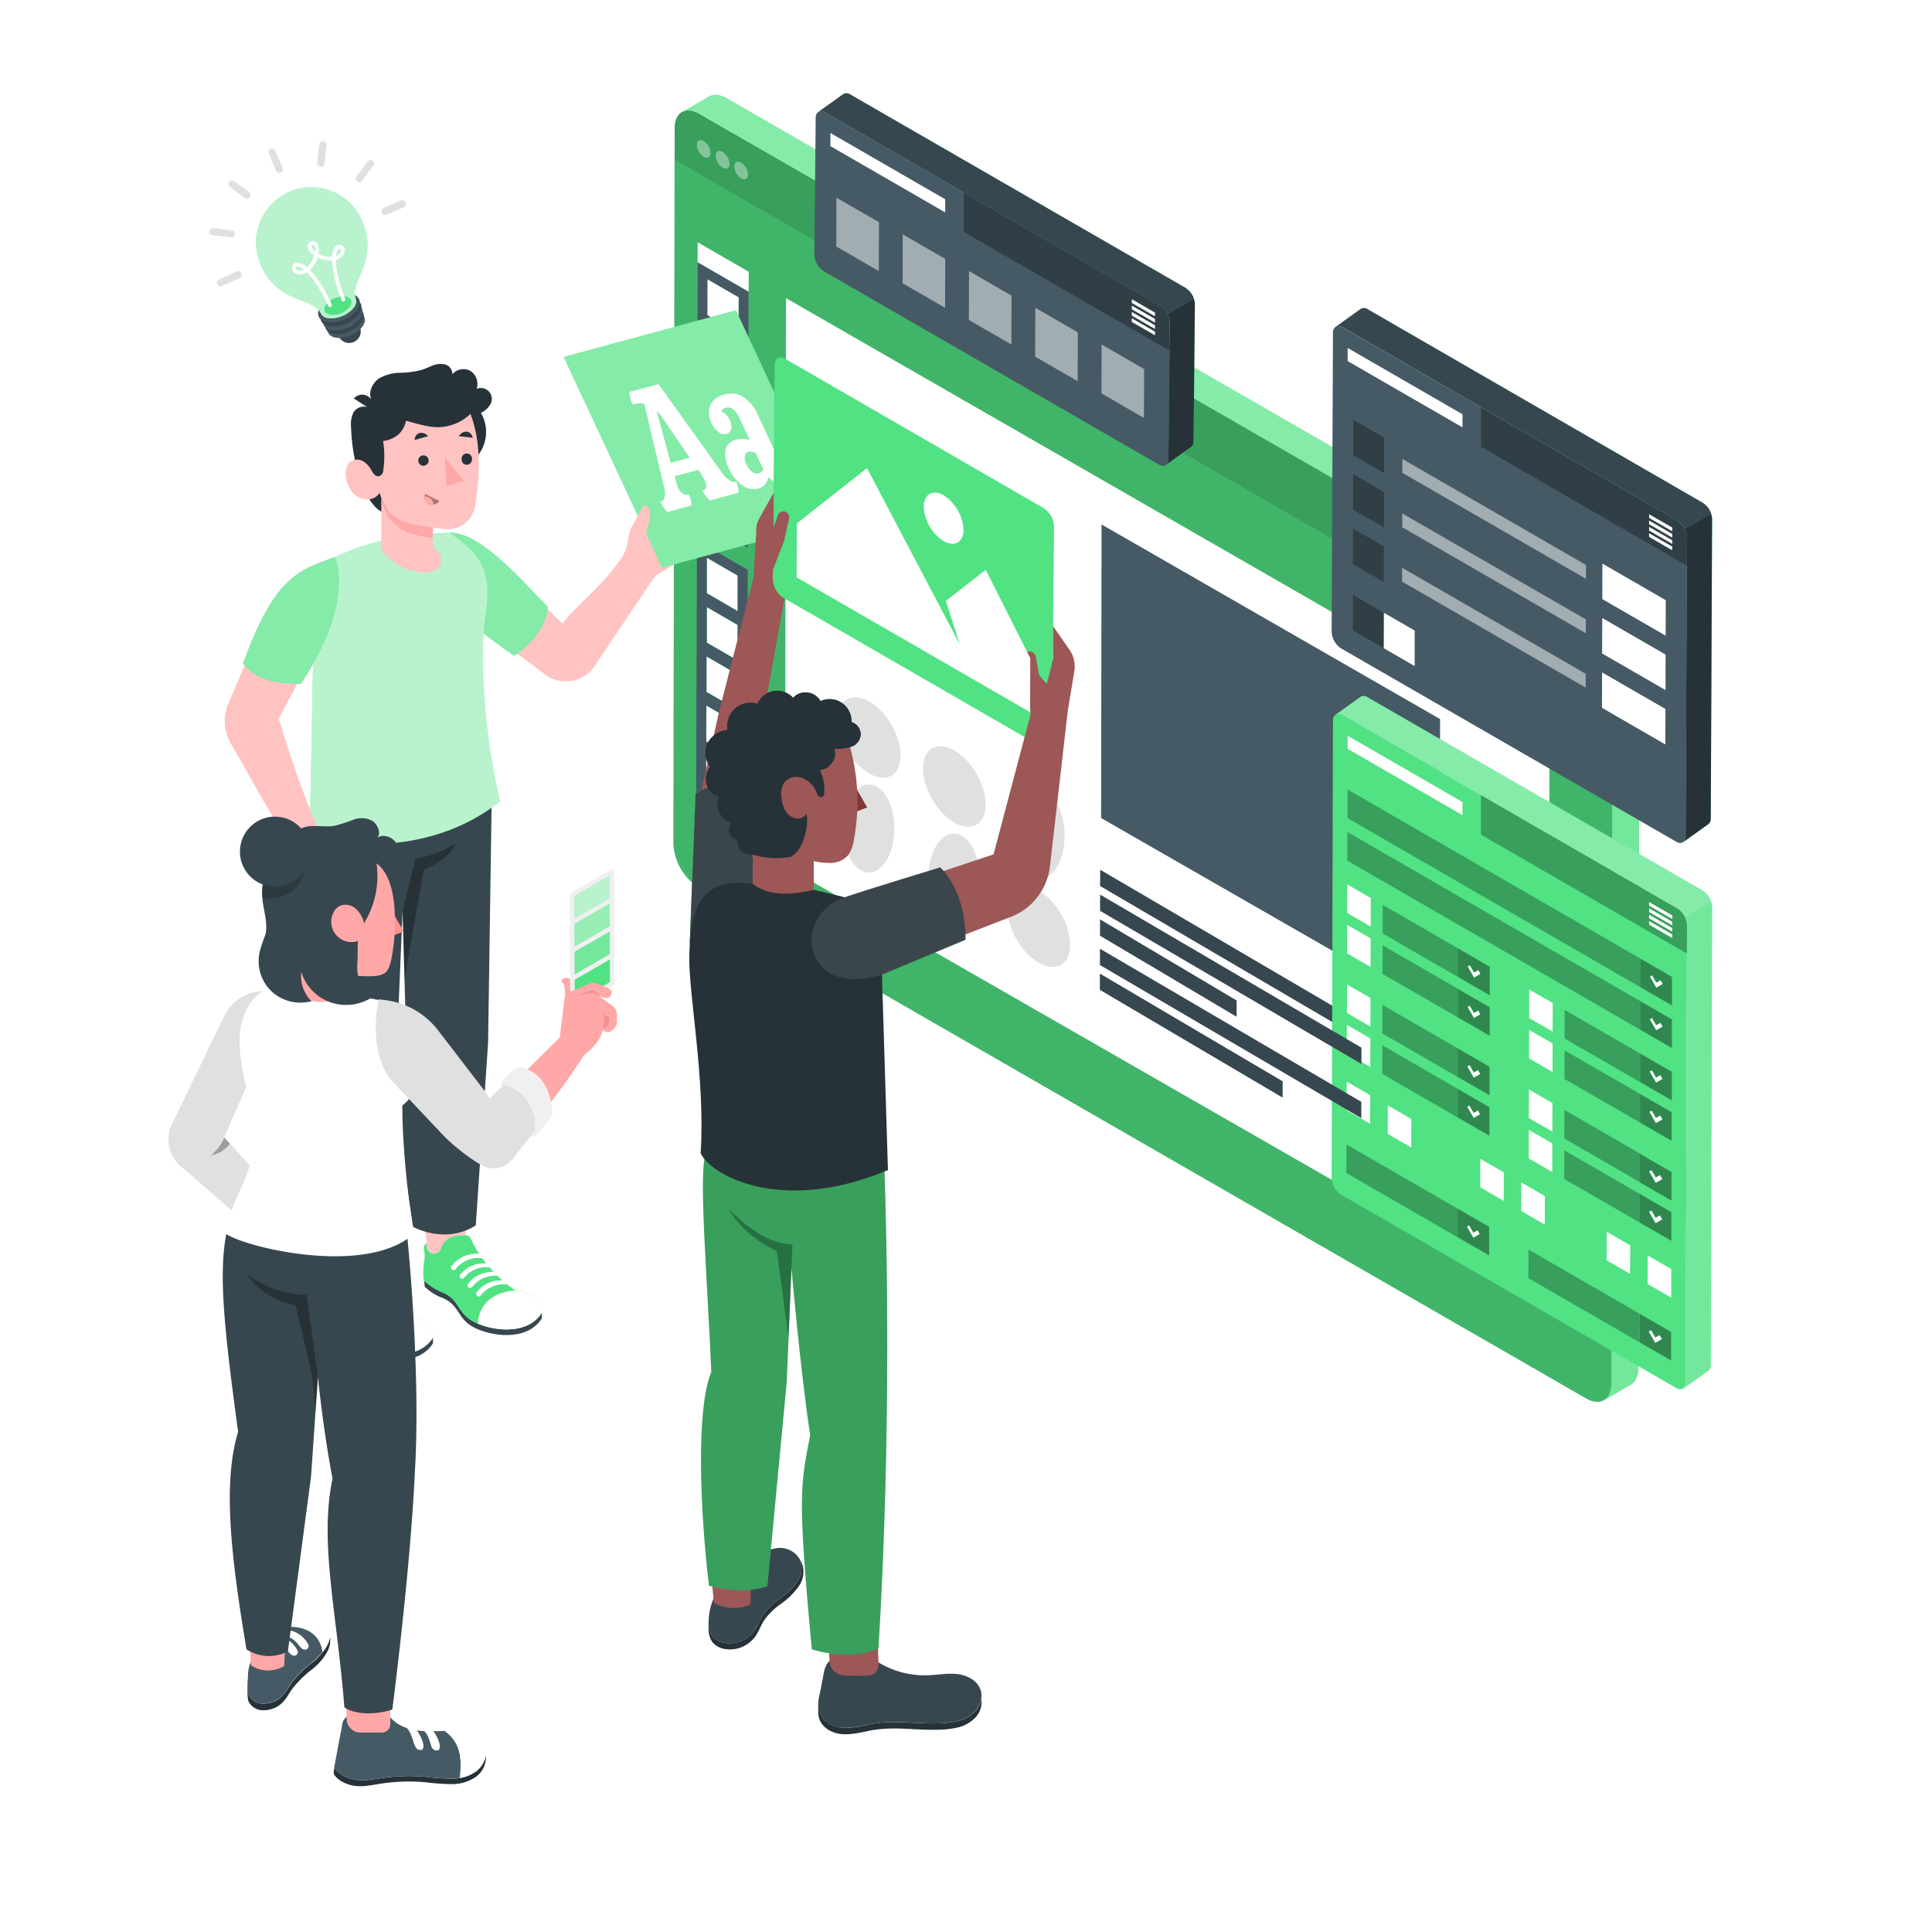 <svg class="animated" id="freepik_stories-design-team" xmlns="http://www.w3.org/2000/svg" viewBox="0 0 500 500" version="1.1" xmlns:xlink="http://www.w3.org/1999/xlink" xmlns:svgjs="http://svgjs.com/svgjs"><style>svg#freepik_stories-design-team:not(.animated) .animable {opacity: 0;}svg#freepik_stories-design-team.animated #freepik--Screen--inject-143 {animation: 3s Infinite  linear floating;animation-delay: 0s;}            @keyframes floating {                0% {                    opacity: 1;                    transform: translateY(0px);                }                50% {                    transform: translateY(-10px);                }                100% {                    opacity: 1;                    transform: translateY(0px);                }            }        .animator-hidden { display: none; }</style><g id="freepik--Floor--inject-143" class="animable animator-hidden" style="transform-origin: 246.15px 347.532px;"><path d="M405.2,255.09c-88.41-51-231.29-51-319.12,0s-87.38,133.81,1,184.85,231.29,51.05,319.13,0S493.61,306.14,405.2,255.09Z" style="fill: rgb(245, 245, 245); transform-origin: 246.15px 347.532px;" id="elgi2a6ogvm1b" class="animable"></path></g><g id="freepik--Shadows--inject-143" class="animable animator-hidden" style="transform-origin: 255.885px 368.711px;"><path d="M441.75,354.44c7.92-4.57,20.72-4.57,28.59,0s7.83,12-.09,16.56-20.72,4.57-28.59,0S433.83,359,441.75,354.44Z" style="fill: rgb(230, 230, 230); transform-origin: 456px 362.718px;" id="elmobpw8ft0wc" class="animable"></path><path d="M51.42,419.46c21-12.15,55.06-12.15,76,0s20.8,31.85-.24,44-55.06,12.15-76,0S30.37,431.61,51.42,419.46Z" style="fill: rgb(230, 230, 230); transform-origin: 89.298px 441.46px;" id="el7a0usdy97uc" class="animable"></path><path d="M143,316.51c-19.83-11.46-51.89-11.46-71.6,0s-19.6,30,.24,41.47,51.89,11.45,71.6,0S162.84,328,143,316.51Z" style="fill: rgb(230, 230, 230); transform-origin: 107.32px 337.245px;" id="elhvmuxt724z" class="animable"></path><path d="M180.08,402c22.27-12.85,58.26-12.85,80.38,0s22,33.71-.26,46.57-58.26,12.85-80.38,0S157.81,414.85,180.08,402Z" style="fill: rgb(230, 230, 230); transform-origin: 220.138px 425.287px;" id="elogptbtw6qmj" class="animable"></path><polygon points="172.44 272.19 419.08 413.6 431.73 406.23 185.03 264.85 172.44 272.19" style="fill: rgb(230, 230, 230); transform-origin: 302.085px 339.225px;" id="eltxqkrk19f1e" class="animable"></polygon></g><g id="freepik--light-bulb--inject-143" class="animable" style="transform-origin: 79.597px 62.65px;"><g id="freepik--freepik--light-bulb--inject-77--inject-143" class="animable" style="transform-origin: 79.597px 62.65px;"><g id="freepik--freepik--Idea--inject-77--inject-143" class="animable" style="transform-origin: 79.597px 62.65px;"><g id="freepik--freepik--light--inject-77--inject-143" class="animable" style="transform-origin: 80.683px 68.604px;"><path d="M93.14,84.63A3,3,0,1,1,89.2,83a3,3,0,0,1,3.94,1.59Z" style="fill: rgb(55, 71, 79); transform-origin: 90.363px 85.762px;" id="elcsy9ev16k2" class="animable"></path><path d="M87.11,87.42c-2.28-.28-3-2-1.62-3.84a7.94,7.94,0,0,1,6.63-2.8c2.28.28,3,2,1.62,3.82A8,8,0,0,1,87.11,87.42Z" style="fill: rgb(69, 90, 100); transform-origin: 89.615px 84.099px;" id="elyn7z6zth3y" class="animable"></path><path d="M86.59,86.47c-2.35-.3-3.1-2.06-1.68-4a8.24,8.24,0,0,1,6.84-2.91c2.35.3,3.1,2.06,1.66,4A8.14,8.14,0,0,1,86.59,86.47Z" style="fill: rgb(55, 71, 79); transform-origin: 89.167px 83.016px;" id="elyqkfuzwbtap" class="animable"></path><path d="M86.06,85.49c-2.42-.3-3.19-2.11-1.69-4a8.42,8.42,0,0,1,7-3c2.42.29,3.2,2.11,1.74,4.06A8.45,8.45,0,0,1,86.06,85.49Z" style="fill: rgb(69, 90, 100); transform-origin: 88.724px 81.993px;" id="el3la1sgdee02" class="animable"></path><path d="M85.48,84.46c-2.49-.3-3.28-2.18-1.77-4.18A8.7,8.7,0,0,1,91,77.19c2.49.31,3.29,2.18,1.77,4.19A8.7,8.7,0,0,1,85.48,84.46Z" style="fill: rgb(55, 71, 79); transform-origin: 88.242px 80.825px;" id="elmuqsvzeh68n" class="animable"></path><path d="M84.92,83.4c-2.59-.34-3.36-2.22-1.82-4.28A8.89,8.89,0,0,1,90.52,76c2.54.3,3.36,2.22,1.81,4.27A8.86,8.86,0,0,1,84.92,83.4Z" style="fill: rgb(69, 90, 100); transform-origin: 87.713px 79.7px;" id="elha90ig9ky5m" class="animable"></path><path d="M75,49.59a14.28,14.28,0,0,0-7.61,18.7l0,.06C71.8,78.8,81.15,76.88,83,81.08a2.46,2.46,0,0,0,2.12,1.29,7.71,7.71,0,0,0,6.42-2.72,2.48,2.48,0,0,0,.53-2.4h0c-1.8-4.21,6.09-9.61,1.65-20.07A14.28,14.28,0,0,0,75,49.57Z" style="fill: #50E283; transform-origin: 80.683px 65.416px;" id="elixdlgofd4yh" class="animable"></path><g id="elkzhl78yd7c"><g style="opacity: 0.6; transform-origin: 80.683px 65.416px;" class="animable" id="elo98jhi3fgpq"><path d="M75,49.59a14.28,14.28,0,0,0-7.61,18.7l0,.06C71.8,78.8,81.15,76.88,83,81.08a2.46,2.46,0,0,0,2.12,1.29,7.71,7.71,0,0,0,6.42-2.72,2.48,2.48,0,0,0,.53-2.4h0c-1.8-4.21,6.09-9.61,1.65-20.07A14.28,14.28,0,0,0,75,49.57Z" style="fill: rgb(255, 255, 255); transform-origin: 80.683px 65.416px;" id="elvx4rb2qnm09" class="animable"></path></g></g><path d="M85.66,81.49c-1.63-.23-2.2-1.44-1.22-2.75a5.79,5.79,0,0,1,4.84-2c1.63.23,2.18,1.45,1.18,2.78A5.76,5.76,0,0,1,85.66,81.49Z" style="fill: #50E283; transform-origin: 87.46px 79.115px;" id="elk6qvp7i22y" class="animable"></path><path d="M89.09,78a.48.48,0,0,1-.62-.24,34.7,34.7,0,0,1-2.26-7.91A17.15,17.15,0,0,1,86,67.48a7.21,7.21,0,0,1-1.39-.08,8.34,8.34,0,0,1-2.39-.76,8.68,8.68,0,0,1-1.12,2.21,7.53,7.53,0,0,1-.91,1,20.55,20.55,0,0,1,1.55,1.81,34.47,34.47,0,0,1,4.11,7.14.48.48,0,0,1-.27.63.5.5,0,0,1-.63-.28,33.9,33.9,0,0,0-4-6.9,15.56,15.56,0,0,0-1.54-1.8,3.05,3.05,0,0,1-2.81.32,1.55,1.55,0,0,1-1-1.76,1.29,1.29,0,0,1,1-1,3.68,3.68,0,0,1,2.84,1.21,5.22,5.22,0,0,0,.82-.94,7.46,7.46,0,0,0,1.07-2.15,3.55,3.55,0,0,1-1.72-2.23,1.37,1.37,0,0,1,2.4-1,3.51,3.51,0,0,1,.41,2.79,7.69,7.69,0,0,0,2.28.73,5.79,5.79,0,0,0,1.25,0,3.71,3.71,0,0,1,1.11-2.88,1.3,1.3,0,0,1,1.44,0,1.54,1.54,0,0,1,.59,1.92,3.06,3.06,0,0,1-2.18,1.8,17,17,0,0,0,.22,2.36,34,34,0,0,0,2.2,7.67.5.5,0,0,1-.24.65ZM76.74,69a.34.34,0,0,0-.18.27c-.09.39.3.61.42.66a1.91,1.91,0,0,0,1.63-.14,2.74,2.74,0,0,0-1.8-.82ZM87,66.29a2,2,0,0,0,1.23-1.09c0-.12.17-.55-.18-.76a.31.31,0,0,0-.38,0C87.37,64.6,87.08,65.21,87,66.29Zm-6.13-2.85a.33.33,0,0,0-.24.39h0a2.34,2.34,0,0,0,1,1.32,2.39,2.39,0,0,0-.28-1.61.34.34,0,0,0-.45-.11Z" style="fill: rgb(255, 255, 255); transform-origin: 82.471px 70.944px;" id="elazs2r0gdjqv" class="animable"></path></g><path d="M72.92,44.56a.7.7,0,0,1-.21.14.94.94,0,0,1-1.23-.49l-1.93-4.48A.92.92,0,0,1,70,38.51h0a.94.94,0,0,1,1.23.5l1.93,4.47A1,1,0,0,1,72.92,44.56Z" style="fill: rgb(224, 224, 224); transform-origin: 71.346px 41.606px;" id="el8bmqkq7pxxp" class="animable"></path><path d="M64.48,51.25a.93.93,0,0,1-1.13,0l-3.91-2.9a.94.94,0,0,1,1.11-1.51l3.91,2.9a.94.94,0,0,1,.19,1.31A.58.58,0,0,1,64.48,51.25Z" style="fill: rgb(224, 224, 224); transform-origin: 61.975px 49.07px;" id="elloizwmnu92" class="animable"></path><path d="M60.53,61.25a.94.94,0,0,1-.7.2L55,60.89a.93.93,0,0,1-.82-1,1,1,0,0,1,1-.83l4.84.56a.93.93,0,0,1,.82,1A.91.91,0,0,1,60.53,61.25Z" style="fill: rgb(224, 224, 224); transform-origin: 57.51px 60.258px;" id="el34hbcya5yrr" class="animable"></path><path d="M62.09,71.89a.58.58,0,0,1-.18.17L57.44,74a.92.92,0,0,1-1.22-.46v0a.93.93,0,0,1,.46-1.23h0l4.45-2a.94.94,0,0,1,1,1.59Z" style="fill: rgb(224, 224, 224); transform-origin: 59.337px 72.134px;" id="elkez8rg5lora" class="animable"></path><path d="M104.72,53.47a1,1,0,0,1-.18.17L100,55.53a.93.93,0,1,1-.73-1.71l4.47-1.94a.93.93,0,0,1,1.21.53.94.94,0,0,1-.26,1.06Z" style="fill: rgb(224, 224, 224); transform-origin: 101.849px 53.715px;" id="eld16nlbvb31r" class="animable"></path><path d="M93.57,47a.94.94,0,0,1-1.33-1.3l2.91-3.9a.91.91,0,0,1,1.28-.2h0a.93.93,0,0,1,.2,1.29h0l-2.91,3.91A.73.73,0,0,1,93.57,47Z" style="fill: rgb(224, 224, 224); transform-origin: 94.433px 44.307px;" id="elvsmts4m9iw" class="animable"></path><path d="M83.57,43a1,1,0,0,1-1.32-.15,1,1,0,0,1-.2-.69l.61-4.8a.93.93,0,0,1,1.85.21l-.57,4.84A.89.89,0,0,1,83.57,43Z" style="fill: rgb(224, 224, 224); transform-origin: 83.281px 39.859px;" id="elem0cgb1miz5" class="animable"></path></g></g></g><g id="freepik--Plant--inject-143" class="animable animator-hidden" style="transform-origin: 461.382px 314.491px;"><path d="M436.83,328.13l19.17.56,19.18-.56c.82,12.95-1.71,26.15-5.19,32.59h0a8.67,8.67,0,0,1-3.79,3.86c-5.66,3.27-14.8,3.27-20.42,0a8.5,8.5,0,0,1-3.8-4C438.5,354.14,436,341,436.83,328.13Z" style="fill: rgb(255, 255, 255); transform-origin: 456.003px 347.581px;" id="el9myox1grdo" class="animable"></path><path d="M442.49,320.28c-7.52,4.34-7.56,11.37-.09,15.71s19.6,4.33,27.12,0,7.55-11.37.08-15.71S450,315.94,442.49,320.28Z" style="fill: rgb(235, 235, 235); transform-origin: 456.002px 328.133px;" id="ele4qk3b4209" class="animable"></path><path d="M445.46,322c-5.86,3.39-5.9,8.87-.07,12.26s15.29,3.38,21.15,0,5.9-8.87.07-12.26S451.32,318.62,445.46,322Z" style="fill: rgb(224, 224, 224); transform-origin: 456px 328.13px;" id="ele0gofvfuu6v" class="animable"></path><g id="eldsz34dk9c94"><g style="opacity: 0.15; transform-origin: 456px 328.13px;" class="animable" id="el33jf1a8sylw"><path d="M445.46,322c-5.86,3.39-5.9,8.87-.07,12.26s15.29,3.38,21.15,0,5.9-8.87.07-12.26S451.32,318.62,445.46,322Z" id="el14bx5p29m2a" class="animable" style="transform-origin: 456px 328.13px;"></path></g></g><path d="M465.78,288.89c3.12-3.88,6.74-7.35,9.6-11.42,1.95-2.78,3.58-6.18,2.76-9.47a8.46,8.46,0,0,0-6.71-5.91,12.84,12.84,0,0,0-9,2,27.58,27.58,0,0,0-6.81,6.48,67.67,67.67,0,0,0-14.25,48.32c.19,2,.52,4,1.78,5.55a5.53,5.53,0,0,0,5.73,1.75c5.22-1.55,4.53-8.6,5.38-12.75a58.47,58.47,0,0,1,6-16.29A57.3,57.3,0,0,1,465.78,288.89Z" style="fill: rgb(69, 90, 100); transform-origin: 459.712px 294.174px;" id="elrijdfedxsbg" class="animable"></path><g id="ellvk52mgt1gm"><path d="M465.78,288.89c3.12-3.88,6.74-7.35,9.6-11.42,1.95-2.78,3.58-6.18,2.76-9.47a8.46,8.46,0,0,0-6.71-5.91,12.84,12.84,0,0,0-9,2,27.58,27.58,0,0,0-6.81,6.48,67.67,67.67,0,0,0-14.25,48.32c.19,2,.52,4,1.78,5.55a5.53,5.53,0,0,0,5.73,1.75c5.22-1.55,4.53-8.6,5.38-12.75a58.47,58.47,0,0,1,6-16.29A57.3,57.3,0,0,1,465.78,288.89Z" style="fill: rgb(255, 255, 255); opacity: 0.2; transform-origin: 459.712px 294.174px;" class="animable" id="eld6ueh39iyjh"></path></g><path d="M448.54,321a.46.46,0,0,0,.37-.43c.37-8.39,3.09-37,22.82-53.25a.46.46,0,0,0,.06-.64.45.45,0,0,0-.64-.06c-20,16.48-22.78,45.43-23.15,53.91a.45.45,0,0,0,.44.47Z" style="fill: rgb(240, 240, 240); transform-origin: 459.946px 293.757px;" id="eldl67vqyesyl" class="animable"></path><path d="M445.66,321.85c.6,3.29,3.43,7.37,6.41,8.88a18,18,0,0,0,9.69,1.63A42.6,42.6,0,0,0,471.6,330c1.58-.53,3.34-1.25,3.5-3.21a3.48,3.48,0,0,0-1.11-2.75,11.07,11.07,0,0,0-1-.88,1,1,0,0,1,.54-1.82,22.24,22.24,0,0,0,2.81-.35,12.21,12.21,0,0,0,5.88-2.66,9.75,9.75,0,0,0,2.72-4c.48-1.31.61-3-.39-3.95a4.31,4.31,0,0,0-2.18-.95q-1.05-.23-2.1-.39a.93.93,0,0,1-.22-1.79l3-1.23a5.63,5.63,0,0,0,2.26-1.41,4.89,4.89,0,0,0,.57-4.09c-.36-1.87-1-3.66-1.44-5.51a11.8,11.8,0,0,1-.2-5.63,47.41,47.41,0,0,0-16.66,1.11,11.94,11.94,0,0,0-4.55,2c-1.85,1.49-2.34,3.71-2.14,6.13a.43.43,0,0,1-.81.23l-1.9-3.51a2.25,2.25,0,0,0-3-.94,13.67,13.67,0,0,0-4.34,3.41,7.52,7.52,0,0,0-1.86,5.57,49.1,49.1,0,0,0,1.38,8.17.75.75,0,0,1-1.18.79l-.09-.06a2.54,2.54,0,0,0-1.79-.52c-1.68.21-2.11,1.91-2.22,3.36A27.89,27.89,0,0,0,445.66,321.85Z" style="fill: rgb(69, 90, 100); transform-origin: 465.579px 310.78px;" id="elpfypjwz7sm" class="animable"></path><g id="el5xzuloj1q7g"><path d="M445.66,321.85c.6,3.29,3.43,7.37,6.41,8.88a18,18,0,0,0,9.69,1.63A42.6,42.6,0,0,0,471.6,330c1.58-.53,3.34-1.25,3.5-3.21a3.48,3.48,0,0,0-1.11-2.75,11.07,11.07,0,0,0-1-.88,1,1,0,0,1,.54-1.82,22.24,22.24,0,0,0,2.81-.35,12.21,12.21,0,0,0,5.88-2.66,9.75,9.75,0,0,0,2.72-4c.48-1.31.61-3-.39-3.95a4.31,4.31,0,0,0-2.18-.95q-1.05-.23-2.1-.39a.93.93,0,0,1-.22-1.79l3-1.23a5.63,5.63,0,0,0,2.26-1.41,4.89,4.89,0,0,0,.57-4.09c-.36-1.87-1-3.66-1.44-5.51a11.8,11.8,0,0,1-.2-5.63,47.41,47.41,0,0,0-16.66,1.11,11.94,11.94,0,0,0-4.55,2c-1.85,1.49-2.34,3.71-2.14,6.13a.43.43,0,0,1-.81.23l-1.9-3.51a2.25,2.25,0,0,0-3-.94,13.67,13.67,0,0,0-4.34,3.41,7.52,7.52,0,0,0-1.86,5.57,49.1,49.1,0,0,0,1.38,8.17.75.75,0,0,1-1.18.79l-.09-.06a2.54,2.54,0,0,0-1.79-.52c-1.68.21-2.11,1.91-2.22,3.36A27.89,27.89,0,0,0,445.66,321.85Z" style="opacity: 0.2; transform-origin: 465.579px 310.78px;" class="animable" id="el6ghbpcqzhjl"></path></g><g id="elf2znwahyrqg"><path d="M445.66,321.85c.6,3.29,3.43,7.37,6.41,8.88a18,18,0,0,0,9.69,1.63A42.6,42.6,0,0,0,471.6,330c1.58-.53,3.34-1.25,3.5-3.21a3.48,3.48,0,0,0-1.11-2.75,11.07,11.07,0,0,0-1-.88,1,1,0,0,1,.54-1.82,22.24,22.24,0,0,0,2.81-.35,12.21,12.21,0,0,0,5.88-2.66,9.75,9.75,0,0,0,2.72-4c.48-1.31.61-3-.39-3.95a4.31,4.31,0,0,0-2.18-.95q-1.05-.23-2.1-.39a.93.93,0,0,1-.22-1.79l3-1.23a5.63,5.63,0,0,0,2.26-1.41,4.89,4.89,0,0,0,.57-4.09c-.36-1.87-1-3.66-1.44-5.51a11.8,11.8,0,0,1-.2-5.63,47.41,47.41,0,0,0-16.66,1.11,11.94,11.94,0,0,0-4.55,2c-1.85,1.49-2.34,3.71-2.14,6.13a.43.43,0,0,1-.81.23l-1.9-3.51a2.25,2.25,0,0,0-3-.94,13.67,13.67,0,0,0-4.34,3.41,7.52,7.52,0,0,0-1.86,5.57,49.1,49.1,0,0,0,1.38,8.17.75.75,0,0,1-1.18.79l-.09-.06a2.54,2.54,0,0,0-1.79-.52c-1.68.21-2.11,1.91-2.22,3.36A27.89,27.89,0,0,0,445.66,321.85Z" style="fill: rgb(255, 255, 255); opacity: 0.2; transform-origin: 465.579px 310.78px;" class="animable" id="eln4wughbji1"></path></g><path d="M454.5,330.28a66.72,66.72,0,0,1,4.48-13,.44.44,0,0,1,.16-.34c.1-.23.2-.45.31-.68A41.77,41.77,0,0,0,455,301.4a.47.47,0,0,1,.17-.63.46.46,0,0,1,.62.17,42.32,42.32,0,0,1,4.38,13.82c3.79-7.6,9.85-16.5,19.19-23a.45.45,0,0,1,.64.11.46.46,0,0,1-.12.64c-9.64,6.7-15.72,16-19.41,23.71a28.1,28.1,0,0,1,15.88-2.15.47.47,0,0,1,.37.54.46.46,0,0,1-.36.36h-.18c-.09,0-8.81-1.6-16.35,2.62a66.34,66.34,0,0,0-4.44,12.86.46.46,0,0,1-.36.36.37.37,0,0,1-.18,0A.45.45,0,0,1,454.5,330.28Z" style="fill: rgb(240, 240, 240); transform-origin: 467.286px 311.247px;" id="eltxj46aglal" class="animable"></path></g><g id="freepik--Screen--inject-143" class="animable animator-active" style="transform-origin: 308.685px 193.465px;"><path d="M417,358.21,417.33,173a14.25,14.25,0,0,0-6.47-11.22L181.12,29.44c-1.78-1-3.4-1.14-4.58-.48l6.8-3.93h0c1.18-.75,2.86-.69,4.72.38L417.79,157.7a14.27,14.27,0,0,1,6.48,11.22L424,354.19a4.69,4.69,0,0,1-1.73,4.05h0l-.36.21-6.71,3.91C416.29,361.67,417,360.24,417,358.21Z" style="fill: #50E283; transform-origin: 300.405px 193.444px;" id="elmf2fjex19bm" class="animable"></path><g id="eliszeq6bjdk8"><path d="M183.34,25h0c1.18-.75,2.86-.69,4.72.38L417.79,157.7a13.62,13.62,0,0,1,5,5.53l-6.95,4a13.55,13.55,0,0,0-4.95-5.52L181.12,29.44c-1.78-1-3.4-1.14-4.58-.48Z" style="fill: rgb(255, 255, 255); opacity: 0.3; transform-origin: 299.665px 95.864px;" class="animable" id="elm95pp04g4w"></path></g><g id="elvzztaqp1y2p"><path d="M424.27,168.92,424,354.19a4.69,4.69,0,0,1-1.73,4.05h0l-.36.21-6.71,3.91c1.15-.69,1.86-2.12,1.87-4.15L417.33,173a12.57,12.57,0,0,0-1.52-5.7l6.95-4A12.68,12.68,0,0,1,424.27,168.92Z" style="fill: rgb(255, 255, 255); opacity: 0.2; transform-origin: 419.735px 262.83px;" class="animable" id="el8tge8j9t6w"></path></g><path d="M417.32,181.36,417,358.21c0,2-.72,3.46-1.87,4.15l-.1.06-.05,0c-1.17.61-2.75.5-4.5-.51L180.75,229.64a14.31,14.31,0,0,1-6.48-11.22l.31-177.08Z" style="fill: #50E283; transform-origin: 295.795px 202.067px;" id="el5lnp0r6r2sg" class="animable"></path><g id="elasxuty92008"><path d="M417.32,181.36,417,358.21c0,2-.72,3.46-1.87,4.15l-.1.06-.05,0c-1.17.61-2.75.5-4.5-.51L180.75,229.64a14.31,14.31,0,0,1-6.48-11.22l.31-177.08Z" style="opacity: 0.2; transform-origin: 295.795px 202.067px;" class="animable" id="elmd4c486t8t8"></path></g><polygon points="203.16 224.14 203.42 77.16 401.01 190.76 400.75 337.52 203.16 224.14" style="fill: rgb(255, 255, 255); transform-origin: 302.085px 207.34px;" id="eljdcn457mt9l" class="animable"></polygon><polygon points="284.97 211.71 285.08 135.73 372.69 186.09 372.57 261.98 284.97 211.71" style="fill: rgb(69, 90, 100); transform-origin: 328.83px 198.855px;" id="elgx9743kiptf" class="animable"></polygon><path d="M174.6,33.15c0-2,.72-3.45,1.87-4.14l0,0,0,0c1.18-.66,2.8-.55,4.58.48L410.86,161.73A14.25,14.25,0,0,1,417.33,173v8.41l-242.74-140Z" style="fill: #50E283; transform-origin: 295.96px 105.003px;" id="elmwlglm6ub7l" class="animable"></path><g id="elto9xxqo9pyq"><path d="M174.6,33.15c0-2,.72-3.45,1.87-4.14l0,0,0,0c1.18-.66,2.8-.55,4.58.48L410.86,161.73A14.25,14.25,0,0,1,417.33,173v8.41l-242.74-140Z" style="opacity: 0.3; transform-origin: 295.96px 105.003px;" class="animable" id="ela8sgur64lbs"></path></g><g id="elzob1m83oqre"><g style="opacity: 0.39; transform-origin: 186.96px 41.337px;" class="animable" id="el57aqywnzkg6"><path d="M191.8,42.1c-1-.56-1.77-.11-1.77,1a3.85,3.85,0,0,0,1.76,3.06c1,.57,1.78.11,1.78-1A3.9,3.9,0,0,0,191.8,42.1Z" style="fill: rgb(255, 255, 255); transform-origin: 191.8px 44.132px;" id="el3oqp2mu1bcq" class="animable"></path><path d="M187,39.31c-1-.57-1.77-.12-1.77,1A3.88,3.88,0,0,0,187,43.38c1,.56,1.78.11,1.78-1A3.89,3.89,0,0,0,187,39.31Z" style="fill: rgb(255, 255, 255); transform-origin: 187.005px 41.342px;" id="el0cbkznwlulmr" class="animable"></path><path d="M182.12,36.51c-1-.56-1.77-.11-1.77,1a3.85,3.85,0,0,0,1.76,3.06c1,.57,1.78.12,1.78-1A3.92,3.92,0,0,0,182.12,36.51Z" style="fill: rgb(255, 255, 255); transform-origin: 182.12px 38.543px;" id="el04ju2ks2u6q8" class="animable"></path></g></g><polygon points="191.08 102.5 191.05 111.73 191.08 102.5 191.08 102.5" style="fill: rgb(255, 255, 255); transform-origin: 191.065px 107.115px;" id="elvew717oqyn" class="animable"></polygon><polygon points="191.04 115.28 183.01 110.64 183.01 110.64 191.04 115.28 191.02 124.51 191.02 124.51 191.04 115.28" style="fill: rgb(255, 255, 255); transform-origin: 187.025px 117.575px;" id="eldyttcg4y8fi" class="animable"></polygon><g id="elzb0aq2w3spp"><rect x="186.99" y="121.09" height="9.27" style="fill: rgb(255, 255, 255); transform-origin: 186.99px 125.725px; transform: rotate(-60deg);" class="animable" id="elhsi92843t"></rect></g><g id="elarh4jthes2n"><rect x="186.86" y="167.54" height="9.27" style="fill: rgb(255, 255, 255); transform-origin: 186.86px 172.175px; transform: rotate(-60deg);" class="animable" id="el9rblk89xaw"></rect></g><polygon points="183.09 81.55 191.13 86.19 183.09 81.55 183.09 81.55" style="fill: rgb(255, 255, 255); transform-origin: 187.11px 83.87px;" id="elkl4yddlawr" class="animable"></polygon><polygon points="186.48 87.05 191.12 89.73 191.09 98.96 191.12 89.73 186.48 87.05" style="fill: rgb(255, 255, 255); transform-origin: 188.8px 93.005px;" id="eliafkq02phi" class="animable"></polygon><polygon points="183.06 94.32 191.09 98.96 183.06 94.32 183.06 94.32" style="fill: rgb(255, 255, 255); transform-origin: 187.075px 96.64px;" id="el5ganz30sfum" class="animable"></polygon><polygon points="183.02 107.09 191.05 111.73 183.02 107.09 183.02 107.09" style="fill: rgb(255, 255, 255); transform-origin: 187.035px 109.41px;" id="el50lehhqc2um" class="animable"></polygon><polygon points="186.2 184.59 190.84 187.27 190.81 196.5 190.81 196.5 190.84 187.27 186.2 184.59" style="fill: rgb(255, 255, 255); transform-origin: 188.52px 190.545px;" id="el63261j8mly" class="animable"></polygon><g id="elqbser13nv2"><rect x="186.93" y="142" height="9.27" style="fill: rgb(255, 255, 255); transform-origin: 186.93px 146.635px; transform: rotate(-60deg);" class="animable" id="elvopgrwpm24"></rect></g><g id="el7wdqf4do1qe"><rect x="186.9" y="154.77" height="9.27" style="fill: rgb(255, 255, 255); transform-origin: 186.9px 159.405px; transform: rotate(-60deg);" class="animable" id="elxo61bh2q44"></rect></g><polygon points="183.05 97.87 191.08 102.5 191.05 111.73 183.02 107.09 183.05 97.87" style="fill: rgb(255, 255, 255); transform-origin: 187.05px 104.8px;" id="elvlgzcozfwh" class="animable"></polygon><polygon points="191.02 124.51 182.99 119.87 183.01 110.64 191.04 115.28 191.02 124.51" style="fill: rgb(255, 255, 255); transform-origin: 187.015px 117.575px;" id="eljridi0ti18h" class="animable"></polygon><polygon points="182.88 157.09 190.91 161.73 190.88 170.96 182.85 166.32 182.88 157.09" style="fill: rgb(255, 255, 255); transform-origin: 186.88px 164.025px;" id="elzakuk52iet" class="animable"></polygon><polygon points="190.85 183.72 182.82 179.09 182.84 169.86 190.88 174.5 190.85 183.72" style="fill: rgb(255, 255, 255); transform-origin: 186.85px 176.79px;" id="el2693ofwnaqc" class="animable"></polygon><polygon points="182.92 144.32 190.95 148.95 190.92 158.18 182.89 153.54 182.92 144.32" style="fill: rgb(255, 255, 255); transform-origin: 186.92px 151.25px;" id="elrts7kn4l1a" class="animable"></polygon><path d="M180.15,206.12l13.21,7.62.19-66.26-13.21-7.63Zm2.69-36.26,8,4.64h0l0,9.23-8-4.64,0-9.23Zm8.08-11.68-8-4.64,0-9.22h0l8,4.63h0Zm0,12.78-8-4.64,0-9.23h0l8,4.64h0Zm-.07,25.54h0l-8-4.64,0-9.22,3.39,2,4.64,2.68,0,9.23Zm-8.06,8.13,0-9.23,8,4.64,0,9.23Z" style="fill: #50E283; transform-origin: 186.85px 176.795px;" id="el8q4hk0m8rp" class="animable"></path><path d="M180.36,134.12l13.2,7.63.19-66.27-13.21-7.63Zm10.77-47.93-8-4.64h0l0-9.23,8,4.64Zm0,12.77-8-4.64h0l0-9.23,3.4,2,4.64,2.68Zm0,12.77-8-4.63h0l0-9.23,8,4.63h0Zm0,12.78h0l-8-4.64,0-9.23h0l8,4.64Zm0,12.77-8-4.64,0-9.23h0l8,4.64h0Z" style="fill: #50E283; transform-origin: 187.055px 104.8px;" id="elmuoh05jkiw" class="animable"></path><path d="M180.15,206.12l13.21,7.62.19-66.26-13.21-7.63Zm2.69-36.26,8,4.64h0l0,9.23-8-4.64,0-9.23Zm8.08-11.68-8-4.64,0-9.22h0l8,4.63h0Zm0,12.78-8-4.64,0-9.23h0l8,4.64h0Zm-.07,25.54h0l-8-4.64,0-9.22,3.39,2,4.64,2.68,0,9.23Zm-8.06,8.13,0-9.23,8,4.64,0,9.23Z" style="fill: rgb(69, 90, 100); transform-origin: 186.85px 176.795px;" id="el5whqzium3gl" class="animable"></path><path d="M180.36,134.12l13.2,7.63.19-66.27-13.21-7.63Zm10.77-47.93-8-4.64h0l0-9.23,8,4.64Zm0,12.77-8-4.64h0l0-9.23,3.4,2,4.64,2.68Zm0,12.77-8-4.63h0l0-9.23,8,4.63h0Zm0,12.78h0l-8-4.64,0-9.23h0l8,4.64Zm0,12.77-8-4.64,0-9.23h0l8,4.64h0Z" style="fill: rgb(69, 90, 100); transform-origin: 187.055px 104.8px;" id="elt9ga01jc95b" class="animable"></path><polygon points="183.06 94.32 183.08 85.09 186.48 87.05 191.12 89.73 191.09 98.96 183.06 94.32 183.06 94.32" style="fill: rgb(255, 255, 255); transform-origin: 187.09px 92.025px;" id="elwmskfy7gvs" class="animable"></polygon><polygon points="180.54 67.85 180.56 62.71 193.77 70.33 193.75 75.48 180.54 67.85 180.54 67.85" style="fill: rgb(255, 255, 255); transform-origin: 187.155px 69.095px;" id="eliiurwnu2q4" class="animable"></polygon><polygon points="183.09 81.55 183.12 72.32 191.15 76.96 191.13 86.19 183.09 81.55 183.09 81.55" style="fill: rgb(255, 255, 255); transform-origin: 187.12px 79.255px;" id="eluvew4ewtvqn" class="animable"></polygon><polygon points="182.97 123.41 182.97 123.41 191.01 128.05 191.01 128.05 190.98 137.28 182.95 132.64 182.97 123.41" style="fill: rgb(255, 255, 255); transform-origin: 186.98px 130.345px;" id="el52msgg6ddty" class="animable"></polygon><polygon points="182.78 191.86 182.81 182.63 186.2 184.59 190.84 187.27 190.81 196.5 190.81 196.5 182.78 191.86" style="fill: rgb(255, 255, 255); transform-origin: 186.81px 189.565px;" id="el6y2ehot9lm9" class="animable"></polygon><polygon points="190.8 200.04 190.78 209.27 182.75 204.63 182.77 195.4 190.8 200.04" style="fill: rgb(255, 255, 255); transform-origin: 186.775px 202.335px;" id="elq0lm6uiyxt" class="animable"></polygon><polygon points="352.37 264.71 352.35 268.92 284.71 229.3 284.73 225.09 352.37 264.71" style="fill: rgb(55, 71, 79); transform-origin: 318.54px 247.005px;" id="eltibahfdwcfq" class="animable"></polygon><g id="elrlkigpdiov"><ellipse cx="224.86" cy="214.42" rx="6.61" ry="11.41" style="fill: rgb(224, 224, 224); transform-origin: 224.86px 214.42px; transform: rotate(-30.16deg);" class="animable" id="elvziidws2jei"></ellipse></g><path d="M225,181.54c4.47,2.58,8.09,8.84,8.07,14s-3.65,7.21-8.12,4.63-8.09-8.84-8.07-14S220.48,179,225,181.54Z" style="fill: rgb(224, 224, 224); transform-origin: 224.975px 190.864px;" id="el53i89wsdfg9" class="animable"></path><path d="M247,194.24c4.47,2.58,8.09,8.84,8.07,14s-3.65,7.21-8.12,4.63-8.09-8.84-8.07-14S242.48,191.66,247,194.24Z" style="fill: rgb(224, 224, 224); transform-origin: 246.975px 203.555px;" id="elkz96o3qmili" class="animable"></path><path d="M268.88,230.52c4.47,2.58,8.08,8.84,8.07,14s-3.65,7.21-8.13,4.63-8.08-8.84-8.07-14S264.4,227.94,268.88,230.52Z" style="fill: rgb(224, 224, 224); transform-origin: 268.85px 239.835px;" id="eluc8x902xce" class="animable"></path><g id="el7spo7uu3yp"><ellipse cx="268.92" cy="216.24" rx="6.61" ry="11.41" style="fill: rgb(224, 224, 224); transform-origin: 268.92px 216.24px; transform: rotate(-30.16deg);" class="animable" id="elgizm7h9m4z6"></ellipse></g><g id="el2br6m4w5fu"><ellipse cx="246.86" cy="227.12" rx="6.61" ry="11.41" style="fill: rgb(224, 224, 224); transform-origin: 246.86px 227.12px; transform: rotate(-30.16deg);" class="animable" id="elwdk0m4c5ons"></ellipse></g><path d="M440.63,130.1,354,80.06a1.74,1.74,0,0,0-1.76-.17h0l-6.48,4.64h0a1.76,1.76,0,0,1,1.74.18l86.68,50.05A5.46,5.46,0,0,1,436.6,139l-.34,77.39a1.73,1.73,0,0,1-.69,1.56h0l6.56-4.7h0a1.8,1.8,0,0,0,.63-1.52l.34-77.39A5.46,5.46,0,0,0,440.63,130.1Z" style="fill: #50E283; transform-origin: 394.43px 148.838px;" id="el5efhel7wb66" class="animable"></path><path d="M436.26,216.43,436.6,139a5.46,5.46,0,0,0-2.47-4.28l-86.68-50a1.76,1.76,0,0,0-1.74-.18,1.72,1.72,0,0,0-.74,1.61l-.34,77.39a5.46,5.46,0,0,0,2.47,4.28l86.68,50a1.69,1.69,0,0,0,1.79.14A1.73,1.73,0,0,0,436.26,216.43Z" style="fill: rgb(69, 90, 100); transform-origin: 390.615px 151.271px;" id="ellk8hkzsnb3h" class="animable"></path><g id="ely8cpmi8xn1"><g style="opacity: 0.3; transform-origin: 354.135px 143.695px;" class="animable" id="eluporvg14zc"><polygon points="358.14 141.41 358.12 150.59 350.13 145.98 350.16 136.8 358.14 141.41" id="el403ibnn2p9u" class="animable" style="transform-origin: 354.135px 143.695px;"></polygon></g></g><g id="elpihgg27mc88"><g style="opacity: 0.3; transform-origin: 354.135px 160.865px;" class="animable" id="el1xa2b1t0l2q"><polygon points="358.14 158.59 358.12 167.76 350.13 163.15 350.16 153.97 358.14 158.59" id="els5mkbmjs21i" class="animable" style="transform-origin: 354.135px 160.865px;"></polygon></g></g><polygon points="366.13 163.19 366.11 172.37 358.12 167.76 358.15 158.59 366.13 163.19" style="fill: rgb(255, 255, 255); transform-origin: 362.125px 165.48px;" id="eluuhzdmfagrc" class="animable"></polygon><g id="elx6g7yfo3ig"><g style="opacity: 0.5; transform-origin: 386.615px 162.445px;" class="animable" id="eluyedyirows8"><polygon points="410.38 174.37 410.37 177.95 362.85 150.52 362.86 146.94 410.38 174.37" style="fill: rgb(255, 255, 255); transform-origin: 386.615px 162.445px;" id="elirth070czwt" class="animable"></polygon></g></g><g id="ellm8md8s4q7q"><g style="opacity: 0.3; transform-origin: 354.175px 129.62px;" class="animable" id="el6pe71uq3705"><polygon points="358.18 127.34 358.16 136.51 350.17 131.9 350.2 122.73 358.18 127.34" id="elcawpo645n69" class="animable" style="transform-origin: 354.175px 129.62px;"></polygon></g></g><g id="elawcclo28z8"><g style="opacity: 0.5; transform-origin: 386.695px 134.29px;" class="animable" id="elwxpxmd57z2m"><polygon points="410.46 146.22 410.45 149.8 362.93 122.37 362.94 118.78 410.46 146.22" style="fill: rgb(255, 255, 255); transform-origin: 386.695px 134.29px;" id="elvepmcify39" class="animable"></polygon></g></g><g id="el42gq03qd87v"><g style="opacity: 0.5; transform-origin: 386.655px 148.375px;" class="animable" id="elj13rot6fg3h"><polygon points="410.42 160.3 410.41 163.88 362.89 136.45 362.9 132.87 410.42 160.3" style="fill: rgb(255, 255, 255); transform-origin: 386.655px 148.375px;" id="elowvs36ssk2" class="animable"></polygon></g></g><g id="elzmkaf7pm008"><g style="opacity: 0.3; transform-origin: 354.215px 115.545px;" class="animable" id="elkuu0b517c"><polygon points="358.22 113.26 358.2 122.44 350.21 117.83 350.24 108.65 358.22 113.26" id="elsr7jam7o5l" class="animable" style="transform-origin: 354.215px 115.545px;"></polygon></g></g><polygon points="431.1 155.33 431.07 164.51 414.67 155.04 414.7 145.86 431.1 155.33" style="fill: rgb(255, 255, 255); transform-origin: 422.885px 155.185px;" id="el005d20qwujnwv" class="animable"></polygon><polygon points="431.02 183.49 430.99 192.66 414.59 183.19 414.62 174.02 431.02 183.49" style="fill: rgb(255, 255, 255); transform-origin: 422.805px 183.34px;" id="el0u8er0yz8he" class="animable"></polygon><polygon points="431.06 169.41 431.03 178.59 414.63 169.12 414.66 159.94 431.06 169.41" style="fill: rgb(255, 255, 255); transform-origin: 422.845px 169.265px;" id="el8tgmhm25d0h" class="animable"></polygon><g id="eld3oejm9v9gs"><g style="opacity: 0.3; transform-origin: 409.95px 125.895px;" class="animable" id="elen9vmm3y3ew"><path d="M434.13,134.75A5.46,5.46,0,0,1,436.6,139l0,7.41-53.3-30.78,0-10.25Z" id="elachd3mpdjzi" class="animable" style="transform-origin: 409.95px 125.895px;"></path></g></g><polygon points="378.49 107.21 348.77 90.05 348.76 93.44 378.49 110.6 378.49 107.21" style="fill: rgb(255, 255, 255); transform-origin: 363.625px 100.325px;" id="el2f08dtx28hx" class="animable"></polygon><polygon points="426.79 133.08 426.79 134.04 432.78 137.5 432.78 136.54 426.79 133.08" style="fill: rgb(255, 255, 255); transform-origin: 429.785px 135.29px;" id="elrjvxsh54di" class="animable"></polygon><polygon points="426.78 138.95 432.76 142.4 432.77 141.46 426.78 138 426.78 138.95" style="fill: rgb(255, 255, 255); transform-origin: 429.775px 140.2px;" id="elwtia38px0qk" class="animable"></polygon><polygon points="426.79 135.68 432.77 139.13 432.78 138.18 426.79 134.72 426.79 135.68" style="fill: rgb(255, 255, 255); transform-origin: 429.785px 136.925px;" id="elsz0jl00mei" class="animable"></polygon><polygon points="426.78 137.31 432.77 140.76 432.77 139.82 426.78 136.36 426.78 137.31" style="fill: rgb(255, 255, 255); transform-origin: 429.775px 138.56px;" id="elhkftbqh6gsj" class="animable"></polygon><path d="M440.63,130.1,354,80.06a1.74,1.74,0,0,0-1.76-.17h0l-6.48,4.64h0a1.76,1.76,0,0,1,1.74.18l86.68,50.05a5.15,5.15,0,0,1,1.89,2.12l6.81-3.91A5.48,5.48,0,0,0,440.63,130.1Z" style="fill: rgb(55, 71, 79); transform-origin: 394.32px 108.303px;" id="eljrjexc0uslp" class="animable"></path><path d="M436,136.88a4.89,4.89,0,0,1,.58,2.16l-.34,77.39a1.73,1.73,0,0,1-.69,1.56h0l6.56-4.7h0a1.8,1.8,0,0,0,.63-1.52l.34-77.39a4.28,4.28,0,0,0-.27-1.41Z" style="fill: rgb(38, 50, 56); transform-origin: 439.315px 175.48px;" id="el6ycqasllacb" class="animable"></path><path d="M306.76,74.47l-86.68-50a1.77,1.77,0,0,0-1.76-.18h0l-6.48,4.65h0a1.76,1.76,0,0,1,1.74.18l86.68,50.05a5.46,5.46,0,0,1,2.47,4.28l-.34,35.39a1.75,1.75,0,0,1-.68,1.56h0l6.56-4.7h0a1.81,1.81,0,0,0,.62-1.51l.34-35.4A5.46,5.46,0,0,0,306.76,74.47Z" style="fill: #50E283; transform-origin: 260.535px 72.268px;" id="eln2f4vaqiznm" class="animable"></path><path d="M302.39,118.8l.34-35.39a5.46,5.46,0,0,0-2.47-4.28l-86.68-50a1.76,1.76,0,0,0-1.74-.18,1.74,1.74,0,0,0-.74,1.6l-.34,35.4a5.46,5.46,0,0,0,2.47,4.28l86.68,50a1.71,1.71,0,0,0,1.8.14A1.75,1.75,0,0,0,302.39,118.8Z" style="fill: rgb(69, 90, 100); transform-origin: 256.745px 74.681px;" id="elhwaqddy4i5t" class="animable"></path><g id="el0pf9qj15p84"><g style="opacity: 0.5; transform-origin: 221.95px 60.65px;" class="animable" id="elnuae1vfjwr9"><polygon points="227.47 57.5 227.43 70.15 216.43 63.8 216.46 51.15 227.47 57.5" style="fill: rgb(255, 255, 255); transform-origin: 221.95px 60.65px;" id="el67avh2v2q3t" class="animable"></polygon></g></g><g id="elsnji7lqn6c"><g style="opacity: 0.5; transform-origin: 239.11px 70.155px;" class="animable" id="elzm0f001y7yg"><polygon points="244.63 67 244.59 79.66 233.59 73.31 233.62 60.65 244.63 67" style="fill: rgb(255, 255, 255); transform-origin: 239.11px 70.155px;" id="ely2ydw41y81d" class="animable"></polygon></g></g><g id="elou1l5n38sc"><g style="opacity: 0.5; transform-origin: 256.26px 79.655px;" class="animable" id="ele5yuo7fdnrj"><polygon points="261.78 76.51 261.75 89.16 250.74 82.81 250.78 70.15 261.78 76.51" style="fill: rgb(255, 255, 255); transform-origin: 256.26px 79.655px;" id="el710fiw6h69i" class="animable"></polygon></g></g><g id="elusyuhavaf4"><g style="opacity: 0.5; transform-origin: 273.42px 89.16px;" class="animable" id="elpii31aqarz9"><polygon points="278.94 86.01 278.91 98.66 267.9 92.31 267.94 79.66 278.94 86.01" style="fill: rgb(255, 255, 255); transform-origin: 273.42px 89.16px;" id="elygotrxyj47f" class="animable"></polygon></g></g><g id="elnj1wgv3i86"><g style="opacity: 0.5; transform-origin: 290.58px 98.665px;" class="animable" id="ely2hs116plxf"><polygon points="296.1 95.51 296.06 108.17 285.06 101.81 285.1 89.16 296.1 95.51" style="fill: rgb(255, 255, 255); transform-origin: 290.58px 98.665px;" id="elsvpjhwcxjtg" class="animable"></polygon></g></g><g id="elyenxwywlod9"><g style="opacity: 0.3; transform-origin: 276.07px 70.275px;" class="animable" id="elzv7expftjz"><path d="M300.26,79.12a5.46,5.46,0,0,1,2.47,4.28l0,7.4L249.41,60l0-10.25Z" id="el5ojxeygsyvk" class="animable" style="transform-origin: 276.07px 70.275px;"></path></g></g><polygon points="244.63 51.58 214.91 34.42 214.9 37.81 244.62 54.97 244.63 51.58" style="fill: rgb(255, 255, 255); transform-origin: 229.765px 44.695px;" id="elpxuw4itisuj" class="animable"></polygon><polygon points="292.93 77.45 292.92 78.41 298.91 81.86 298.91 80.91 292.93 77.45" style="fill: rgb(255, 255, 255); transform-origin: 295.915px 79.655px;" id="el7uu1rb55pql" class="animable"></polygon><polygon points="292.91 83.32 298.9 86.77 298.9 85.83 292.91 82.37 292.91 83.32" style="fill: rgb(255, 255, 255); transform-origin: 295.905px 84.57px;" id="elz2su5xuevwc" class="animable"></polygon><polygon points="292.92 80.05 298.91 83.5 298.91 82.55 292.92 79.09 292.92 80.05" style="fill: rgb(255, 255, 255); transform-origin: 295.915px 81.295px;" id="eldzwtbevoqac" class="animable"></polygon><polygon points="292.91 81.68 298.9 85.13 298.9 84.19 292.92 80.73 292.91 81.68" style="fill: rgb(255, 255, 255); transform-origin: 295.905px 82.93px;" id="elyzln2kmw66" class="animable"></polygon><path d="M306.76,74.47l-86.68-50a1.77,1.77,0,0,0-1.76-.18h0l-6.48,4.65h0a1.76,1.76,0,0,1,1.74.18l86.68,50.05a5.15,5.15,0,0,1,1.89,2.12L309,77.34A5.44,5.44,0,0,0,306.76,74.47Z" style="fill: rgb(55, 71, 79); transform-origin: 260.42px 52.713px;" id="el4bsy1pk5y2d" class="animable"></path><path d="M302.15,81.25a4.89,4.89,0,0,1,.58,2.16l-.34,35.39a1.75,1.75,0,0,1-.68,1.56h0l6.56-4.7h0a1.81,1.81,0,0,0,.62-1.51l.34-35.4a4.28,4.28,0,0,0-.27-1.41Z" style="fill: rgb(38, 50, 56); transform-origin: 305.47px 98.85px;" id="el6osgwfc3wps" class="animable"></path><path d="M440.63,230.46l-86.68-50a1.77,1.77,0,0,0-1.76-.18h0l-6.48,4.65h0a1.76,1.76,0,0,1,1.74.18l86.68,50.05a5.46,5.46,0,0,1,2.47,4.28l-.34,118.42a1.73,1.73,0,0,1-.69,1.56h0l6.56-4.7h0a1.8,1.8,0,0,0,.63-1.52l.34-118.42A5.46,5.46,0,0,0,440.63,230.46Z" style="fill: #50E283; transform-origin: 394.405px 269.773px;" id="ela4nsk7egwzi" class="animable"></path><path d="M436.26,357.82l.34-118.42a5.46,5.46,0,0,0-2.47-4.28l-86.68-50.05a1.76,1.76,0,0,0-1.74-.18,1.72,1.72,0,0,0-.74,1.6l-.34,118.43a5.46,5.46,0,0,0,2.47,4.28l86.68,50a1.69,1.69,0,0,0,1.79.14A1.73,1.73,0,0,0,436.26,357.82Z" style="fill: #50E283; transform-origin: 390.615px 272.136px;" id="elqlgfwuo5xu" class="animable"></path><g id="el0c250qykcd94"><g style="opacity: 0.3; transform-origin: 409.94px 226.27px;" class="animable" id="elaqopa49gzu"><path d="M434.13,235.11a5.46,5.46,0,0,1,2.47,4.28l0,7.4L383.28,216l0-10.25Z" id="elr76t092rxn" class="animable" style="transform-origin: 409.94px 226.27px;"></path></g></g><polygon points="430.16 315.57 430.16 315.57 429.57 314.56 428.48 315.19 429.57 314.56 430.16 315.57" style="fill: none; transform-origin: 429.32px 315.065px;" id="elqp7fbkrjwsg" class="animable"></polygon><polygon points="430.23 289.7 430.23 289.7 429.65 288.68 428.55 289.31 429.65 288.68 430.23 289.7" style="fill: none; transform-origin: 429.39px 289.19px;" id="elk5suwydrq2" class="animable"></polygon><polygon points="427.49 276.96 426.9 277.3 427.49 276.96 427.49 276.96" style="fill: none; transform-origin: 427.195px 277.13px;" id="elwftv0jtd5h9" class="animable"></polygon><polygon points="381.42 278.89 379.74 275.99 380.33 275.66 379.74 275.99 381.42 278.89 381.42 278.89" style="fill: none; transform-origin: 380.58px 277.275px;" id="el8jkj1tr202w" class="animable"></polygon><polygon points="427.7 344.96 427.3 344.27 426.71 344.61 427.3 344.27 427.7 344.96" style="fill: none; transform-origin: 427.205px 344.615px;" id="elj5uvukf14ta" class="animable"></polygon><polygon points="428.48 315.19 427.39 313.3 426.8 313.63 427.39 313.3 428.48 315.19" style="fill: none; transform-origin: 427.64px 314.245px;" id="eloek48f7f51j" class="animable"></polygon><polygon points="380.3 286.11 381.39 288.01 382.49 287.37 383.07 288.39 383.07 288.39 382.49 287.37 381.39 288.01 380.3 286.11 379.71 286.45 379.71 286.45 380.3 286.11" style="fill: none; transform-origin: 381.39px 287.25px;" id="el5x7sodhxz1c" class="animable"></polygon><rect x="380.08" y="260.06" height="0.68" style="fill: none; transform-origin: 380.08px 260.4px;" id="elb7wocye9v7d" class="animable"></rect><polygon points="382.98 319.36 382.98 319.36 382.4 318.35 381.3 318.98 382.4 318.35 382.98 319.36" style="fill: none; transform-origin: 382.14px 318.855px;" id="el7ujxoii0fxb" class="animable"></polygon><polygon points="379.62 317.42 380.21 317.09 380.21 317.09 379.62 317.42 380.69 319.26 379.62 317.42" style="fill: none; transform-origin: 380.155px 318.175px;" id="elz7b4d2r7hph" class="animable"></polygon><polygon points="429.49 345.54 430.07 346.55 429.49 345.53 428.39 346.17 428.39 346.17 429.49 345.54" style="fill: none; transform-origin: 429.23px 346.04px;" id="elge87hwxfibf" class="animable"></polygon><polygon points="426.88 287.76 426.88 287.76 427.46 287.42 426.88 287.76" style="fill: none; transform-origin: 427.17px 287.59px;" id="el8v0w2e2of3o" class="animable"></polygon><polygon points="429.72 264.68 428.62 265.3 429.72 264.68 429.72 264.68" style="fill: none; transform-origin: 429.17px 264.99px;" id="elygozpg0it1t" class="animable"></polygon><polygon points="354.65 268.74 348.57 265.23 348.55 272.62 354.63 276.13 354.65 268.74" style="fill: rgb(255, 255, 255); transform-origin: 351.6px 270.68px;" id="elw7k9lpdnh3" class="animable"></polygon><polygon points="354.68 258.28 348.6 254.77 348.58 262.16 354.66 265.67 354.68 258.28" style="fill: rgb(255, 255, 255); transform-origin: 351.63px 260.22px;" id="eldnlu309qrll" class="animable"></polygon><polygon points="378.49 207.56 348.77 190.41 348.76 193.8 378.49 210.96 378.49 207.56" style="fill: rgb(255, 255, 255); transform-origin: 363.625px 200.685px;" id="el9nohrj8iwbu" class="animable"></polygon><polygon points="430.3 265.68 429.72 264.68 428.62 265.3 427.53 263.42 426.94 263.74 428.62 266.64 430.3 265.68" style="fill: rgb(255, 255, 255); transform-origin: 428.62px 265.03px;" id="elr5tpoz0trq" class="animable"></polygon><polygon points="354.73 242.86 348.64 239.35 348.62 246.74 354.7 250.26 354.73 242.86" style="fill: rgb(255, 255, 255); transform-origin: 351.675px 244.805px;" id="elz2knfqsmfwo" class="animable"></polygon><polygon points="354.76 232.4 348.67 228.89 348.65 236.28 354.74 239.8 354.76 232.4" style="fill: rgb(255, 255, 255); transform-origin: 351.705px 234.345px;" id="elgh8z8a2cy8u" class="animable"></polygon><polygon points="348.71 215.33 348.69 222.73 424.53 266.51 424.55 259.12 348.71 215.33" style="fill: #50E283; transform-origin: 386.62px 240.92px;" id="el6rzckz09idi" class="animable"></polygon><path d="M424.53,266.51l8.16,4.71,0-7.39-8.16-4.71Zm3-3.09,1.09,1.88,1.1-.62h0l.58,1-1.68,1-1.68-2.9Z" style="fill: #50E283; transform-origin: 428.61px 265.17px;" id="elvy5x5on3ujp" class="animable"></path><polygon points="348.74 204.32 348.72 211.71 424.56 255.5 424.58 248.11 348.74 204.32" style="fill: #50E283; transform-origin: 386.65px 229.91px;" id="eldl34ga8cyfo" class="animable"></polygon><polygon points="430.33 254.67 429.75 253.66 428.65 254.28 427.56 252.39 426.97 252.73 428.65 255.62 430.33 254.67" style="fill: rgb(255, 255, 255); transform-origin: 428.65px 254.005px;" id="elvcy2vw0bv6q" class="animable"></polygon><path d="M424.56,255.5l8.16,4.71,0-7.39-8.16-4.71Zm3-3.11,1.09,1.89,1.1-.62.58,1-1.68,1L427,252.73Z" style="fill: #50E283; transform-origin: 428.64px 254.16px;" id="elx4hhk0k5te" class="animable"></path><polygon points="383.17 252.05 382.59 251.04 381.49 251.67 380.4 249.78 379.81 250.11 381.49 253.01 383.17 252.05" style="fill: rgb(255, 255, 255); transform-origin: 381.49px 251.395px;" id="elarze7x1ps7e" class="animable"></polygon><path d="M385.56,257.59l0-7.39-8.16-4.71,0,7.39Zm-5.16-7.81,1.09,1.89,1.1-.63.58,1-1.68,1-1.68-2.9Z" style="fill: #50E283; transform-origin: 381.48px 251.54px;" id="el6o6fzdz4gg" class="animable"></path><polygon points="357.8 252.04 377.37 263.34 377.37 263.34 377.37 263.34 377.39 255.95 357.82 244.65 357.8 252.04" style="fill: #50E283; transform-origin: 367.595px 253.995px;" id="elm6fsarh2uic" class="animable"></polygon><polygon points="377.42 245.49 357.85 234.19 357.83 241.59 377.4 252.88 377.42 245.49" style="fill: #50E283; transform-origin: 367.625px 243.535px;" id="el9xi2ymxgy6" class="animable"></polygon><polygon points="381.46 263.47 383.14 262.51 382.56 261.5 381.46 262.12 380.37 260.24 379.79 260.57 381.46 263.47" style="fill: rgb(255, 255, 255); transform-origin: 381.465px 261.855px;" id="eluhn59bma67" class="animable"></polygon><path d="M377.37,263.34l8.16,4.71,0-7.39L377.39,256h0l0,7.39Zm3-3.1h0l1.09,1.88,1.1-.62.58,1-1.68,1-1.67-2.9h0Z" style="fill: #50E283; transform-origin: 381.45px 262.025px;" id="eluo3syezlv" class="animable"></path><path d="M424.46,290.53l8.16,4.71,0-7.39-8.16-4.71Zm2.42-2.77.58-.34,1.09,1.89,1.1-.63.58,1h0l-1.68,1-1.67-2.9Z" style="fill: #50E283; transform-origin: 428.54px 289.19px;" id="elbqbh6g7izqr" class="animable"></path><path d="M424.42,306l8.16,4.71,0-7.39-8.16-4.71Zm3-3.1,1.09,1.89,1.09-.63.59,1-1.68,1-1.68-2.9Z" style="fill: #50E283; transform-origin: 428.5px 304.66px;" id="elzuujk9w2kws" class="animable"></path><path d="M424.39,316.41l8.16,4.71,0-7.4L424.41,309Zm3-3.11,1.09,1.89,1.1-.63.58,1h0l-1.68,1-1.68-2.89Z" style="fill: #50E283; transform-origin: 428.47px 315.06px;" id="elwh426mx8v0m" class="animable"></path><polygon points="404.84 297.71 404.82 305.11 424.39 316.41 424.39 316.41 424.41 309.01 404.84 297.71" style="fill: #50E283; transform-origin: 414.615px 307.06px;" id="el2n95fznppu2" class="animable"></polygon><polygon points="404.87 287.26 404.85 294.65 424.42 305.95 424.44 298.56 404.87 287.26" style="fill: #50E283; transform-origin: 414.645px 296.605px;" id="eleywendlmnxh" class="animable"></polygon><polygon points="404.91 271.84 404.89 279.23 424.46 290.53 424.49 283.14 404.91 271.84" style="fill: #50E283; transform-origin: 414.69px 281.185px;" id="elnudco2efypi" class="animable"></polygon><polygon points="404.94 261.38 404.92 268.77 424.49 280.07 424.51 272.68 404.94 261.38" style="fill: #50E283; transform-origin: 414.715px 270.725px;" id="elo8e1a8gx8yq" class="animable"></polygon><polygon points="430.26 279.24 429.68 278.23 428.58 278.86 427.49 276.96 426.9 277.3 428.58 280.2 430.26 279.24" style="fill: rgb(255, 255, 255); transform-origin: 428.58px 278.58px;" id="elp3iwuod2nh8" class="animable"></polygon><path d="M424.51,272.68l0,7.39,8.16,4.71,0-7.39-8.16-4.71Zm3,4.28h0l1.09,1.9,1.1-.63.58,1-1.68,1-1.68-2.9Z" style="fill: #50E283; transform-origin: 428.59px 278.73px;" id="elrl1nxmqwmoi" class="animable"></path><polygon points="395.71 273.93 401.8 277.44 401.82 270.05 395.73 266.54 395.71 273.93" style="fill: rgb(255, 255, 255); transform-origin: 398.765px 271.99px;" id="el006vyzw6bgpvt" class="animable"></polygon><polygon points="401.85 259.59 395.76 256.08 395.74 263.47 401.82 266.99 401.85 259.59" style="fill: rgb(255, 255, 255); transform-origin: 398.795px 261.535px;" id="elnrt8g7c4qcm" class="animable"></polygon><polygon points="428.55 290.66 430.23 289.7 430.23 289.7 429.65 288.68 428.55 289.31 427.46 287.42 426.88 287.76 426.88 287.76 428.55 290.66" style="fill: rgb(255, 255, 255); transform-origin: 428.555px 289.04px;" id="ell7tajdcawm9" class="animable"></polygon><polygon points="357.76 267.46 377.33 278.76 377.33 278.76 377.33 278.76 377.35 271.37 357.78 260.07 357.76 267.46" style="fill: #50E283; transform-origin: 367.555px 269.415px;" id="elotvc3vvesha" class="animable"></polygon><path d="M377.33,278.76l8.16,4.71,0-7.39-8.16-4.71,0,7.39Zm3-3.1,1.09,1.89,1.09-.63.59,1-1.68,1h0l-1.68-2.9Z" style="fill: #50E283; transform-origin: 381.41px 277.42px;" id="elmebx6joeyg" class="animable"></path><polygon points="381.42 278.89 381.42 278.89 383.1 277.93 382.51 276.92 381.42 277.55 380.33 275.66 379.74 275.99 381.42 278.89" style="fill: rgb(255, 255, 255); transform-origin: 381.42px 277.275px;" id="elrg1qfyfan6r" class="animable"></polygon><polygon points="381.39 288.01 380.3 286.11 379.71 286.45 381.39 289.35 383.07 288.39 382.49 287.37 381.39 288.01" style="fill: rgb(255, 255, 255); transform-origin: 381.39px 287.73px;" id="eldbq4tx5pc9" class="animable"></polygon><path d="M377.3,289.22h0l8.16,4.71,0-7.39-8.16-4.71h0Zm3-3.11,1.09,1.9,1.1-.64.58,1h0l-1.68,1-1.68-2.9h0Z" style="fill: #50E283; transform-origin: 381.38px 287.88px;" id="elddiytaoivxb" class="animable"></path><polygon points="365.22 296.97 365.24 289.58 359.16 286.07 359.14 293.46 365.22 296.97" style="fill: rgb(255, 255, 255); transform-origin: 362.19px 291.52px;" id="elgk3206mtoy9" class="animable"></polygon><polygon points="357.73 277.92 377.3 289.22 377.3 289.22 377.32 281.83 377.32 281.83 357.75 270.53 357.73 277.92" style="fill: #50E283; transform-origin: 367.525px 279.875px;" id="elq0fzjhgn8qd" class="animable"></polygon><polygon points="377.23 312.8 377.23 312.8 348.48 296.2 348.46 303.59 377.21 320.19 377.23 312.8 377.23 312.8" style="fill: #50E283; transform-origin: 362.845px 308.195px;" id="el34h9sb2rqn6" class="animable"></polygon><polygon points="380.69 319.26 381.3 320.32 382.98 319.36 382.4 318.35 381.3 318.98 380.21 317.09 379.62 317.42 380.69 319.26" style="fill: rgb(255, 255, 255); transform-origin: 381.3px 318.705px;" id="elca3off3ebpt" class="animable"></polygon><path d="M377.23,312.8l0,7.39h0l8.16,4.71,0-7.39-8.16-4.71Zm3,4.29h0L381.3,319l1.1-.63.58,1h0l-1.68,1-.61-1.06-1.07-1.84Z" style="fill: #50E283; transform-origin: 381.31px 318.85px;" id="elnvsx6icb6f" class="animable"></path><polygon points="424.32 339.99 395.57 323.39 395.55 330.78 424.3 347.38 424.3 347.38 424.3 347.38 424.32 339.99" style="fill: #50E283; transform-origin: 409.935px 335.385px;" id="elunikgyoq69o" class="animable"></polygon><g id="elxmtq0t2mmqr"><polygon points="348.71 215.33 348.69 222.73 424.53 266.51 424.55 259.12 348.71 215.33" style="opacity: 0.3; transform-origin: 386.62px 240.92px;" class="animable" id="el0xdvjj81ptr"></polygon></g><g id="elh4rsm50v7y"><polygon points="348.74 204.32 348.72 211.71 424.56 255.5 424.58 248.11 348.74 204.32" style="opacity: 0.3; transform-origin: 386.65px 229.91px;" class="animable" id="el51qvcgfmps"></polygon></g><g id="ela5jswq2efhu"><polygon points="357.8 252.04 377.37 263.34 377.37 263.34 377.37 263.34 377.39 255.95 357.82 244.65 357.8 252.04" style="opacity: 0.3; transform-origin: 367.595px 253.995px;" class="animable" id="elfdfrngdcz2"></polygon></g><g id="elitairagb7j"><polygon points="377.42 245.49 357.85 234.19 357.83 241.59 377.4 252.88 377.42 245.49" style="opacity: 0.3; transform-origin: 367.625px 243.535px;" class="animable" id="el05s1d8i13wqm"></polygon></g><g id="eliwan9llauci"><polygon points="404.84 297.71 404.82 305.11 424.39 316.41 424.39 316.41 424.41 309.01 404.84 297.71" style="opacity: 0.3; transform-origin: 414.615px 307.06px;" class="animable" id="elkppo89e67pr"></polygon></g><g id="elagr0d40mxyi"><polygon points="404.87 287.26 404.85 294.65 424.42 305.95 424.44 298.56 404.87 287.26" style="opacity: 0.3; transform-origin: 414.645px 296.605px;" class="animable" id="elj6vypl7ypql"></polygon></g><g id="el09cffq10vqee"><polygon points="404.91 271.84 404.89 279.23 424.46 290.53 424.49 283.14 404.91 271.84" style="opacity: 0.3; transform-origin: 414.69px 281.185px;" class="animable" id="ellmoyc8uyt7"></polygon></g><g id="eldkqbmnh2g4k"><polygon points="404.94 261.38 404.92 268.77 424.49 280.07 424.51 272.68 404.94 261.38" style="opacity: 0.3; transform-origin: 414.715px 270.725px;" class="animable" id="elv7ql5rkus4"></polygon></g><g id="elwylel5pzion"><polygon points="357.76 267.46 377.33 278.76 377.33 278.76 377.33 278.76 377.35 271.37 357.78 260.07 357.76 267.46" style="opacity: 0.3; transform-origin: 367.555px 269.415px;" class="animable" id="elsms48fimv3"></polygon></g><g id="el0g2e6xhfuc5"><polygon points="357.73 277.92 377.3 289.22 377.3 289.22 377.32 281.83 377.32 281.83 357.75 270.53 357.73 277.92" style="opacity: 0.3; transform-origin: 367.525px 279.875px;" class="animable" id="el628qnqzmpci"></polygon></g><g id="el9fkeor7e8gh"><polygon points="377.23 312.8 377.23 312.8 348.48 296.2 348.46 303.59 377.21 320.19 377.23 312.8 377.23 312.8" style="opacity: 0.3; transform-origin: 362.845px 308.195px;" class="animable" id="elyjgclwyxwd"></polygon></g><g id="elww0muezfr8"><polygon points="424.32 339.99 395.57 323.39 395.55 330.78 424.3 347.38 424.3 347.38 424.3 347.38 424.32 339.99" style="opacity: 0.3; transform-origin: 409.935px 335.385px;" class="animable" id="ela9z84jxza0o"></polygon></g><path d="M424.32,340l0,7.39h0l8.16,4.71,0-7.39L424.32,340Zm3,4.28.4.69.69,1.21,1.1-.64.58,1-1.68,1-1.68-2.9Z" style="fill: #50E283; transform-origin: 428.4px 346.05px;" id="elel0gzj2nbpt" class="animable"></path><g id="el6qhsscdoqci"><path d="M424.53,266.51l8.16,4.71,0-7.39-8.16-4.71Zm3-3.09,1.09,1.88,1.1-.62h0l.58,1-1.68,1-1.68-2.9Z" style="opacity: 0.4; transform-origin: 428.61px 265.17px;" class="animable" id="elc3kmvfbdbct"></path></g><g id="ellepj4oykrlj"><path d="M424.56,255.5l8.16,4.71,0-7.39-8.16-4.71Zm3-3.11,1.09,1.89,1.1-.62.58,1-1.68,1L427,252.73Z" style="opacity: 0.4; transform-origin: 428.64px 254.16px;" class="animable" id="elpj8s0nep0wn"></path></g><g id="elk5r7av2zgw"><path d="M385.56,257.59l0-7.39-8.16-4.71,0,7.39Zm-5.16-7.81,1.09,1.89,1.1-.63.58,1-1.68,1-1.68-2.9Z" style="opacity: 0.4; transform-origin: 381.48px 251.54px;" class="animable" id="elycq4z56ixej"></path></g><g id="el455x8up2sct"><path d="M377.37,263.34l8.16,4.71,0-7.39L377.39,256h0l0,7.39Zm3-3.1h0l1.09,1.88,1.1-.62.58,1-1.68,1-1.67-2.9h0Z" style="opacity: 0.4; transform-origin: 381.45px 262.025px;" class="animable" id="elgibk6dq81cu"></path></g><g id="el7c4p0ljdwc3"><path d="M424.46,290.53l8.16,4.71,0-7.39-8.16-4.71Zm2.42-2.77.58-.34,1.09,1.89,1.1-.63.58,1h0l-1.68,1-1.67-2.9Z" style="opacity: 0.4; transform-origin: 428.54px 289.19px;" class="animable" id="el00u7q6zt6q7z"></path></g><g id="elpd235yfrtxh"><path d="M424.42,306l8.16,4.71,0-7.39-8.16-4.71Zm3-3.1,1.09,1.89,1.09-.63.59,1-1.68,1-1.68-2.9Z" style="opacity: 0.4; transform-origin: 428.5px 304.66px;" class="animable" id="el3c71yym9dki"></path></g><g id="el0y38qhipea9p"><path d="M424.39,316.41l8.16,4.71,0-7.4L424.41,309Zm3-3.11,1.09,1.89,1.1-.63.58,1h0l-1.68,1-1.68-2.89Z" style="opacity: 0.4; transform-origin: 428.47px 315.06px;" class="animable" id="ellxl22gmuu6j"></path></g><g id="elvbatowvqpwb"><path d="M424.51,272.68l0,7.39,8.16,4.71,0-7.39-8.16-4.71Zm3,4.28h0l1.09,1.9,1.1-.63.58,1-1.68,1-1.68-2.9Z" style="opacity: 0.4; transform-origin: 428.59px 278.73px;" class="animable" id="elzcbf2ph5scl"></path></g><g id="elrprxp7fidv"><path d="M377.33,278.76l8.16,4.71,0-7.39-8.16-4.71,0,7.39Zm3-3.1,1.09,1.89,1.09-.63.59,1-1.68,1h0l-1.68-2.9Z" style="opacity: 0.4; transform-origin: 381.41px 277.42px;" class="animable" id="eleprzzwpwh6"></path></g><g id="eledm03s4ojur"><path d="M377.3,289.22h0l8.16,4.71,0-7.39-8.16-4.71h0Zm3-3.11,1.09,1.9,1.1-.64.58,1h0l-1.68,1-1.68-2.9h0Z" style="opacity: 0.4; transform-origin: 381.38px 287.88px;" class="animable" id="elqlrj10s26ja"></path></g><g id="elp75d0n8mjl"><path d="M377.23,312.8l0,7.39h0l8.16,4.71,0-7.39-8.16-4.71Zm3,4.29h0L381.3,319l1.1-.63.58,1h0l-1.68,1-.61-1.06-1.07-1.84Z" style="opacity: 0.4; transform-origin: 381.31px 318.85px;" class="animable" id="eli3b53qyvntm"></path></g><g id="elcoun3r0n6rb"><path d="M424.32,340l0,7.39h0l8.16,4.71,0-7.39L424.32,340Zm3,4.28.4.69.69,1.21,1.1-.64.58,1-1.68,1-1.68-2.9Z" style="opacity: 0.4; transform-origin: 428.4px 346.05px;" class="animable" id="elps64n307ira"></path></g><polygon points="430.07 346.55 429.49 345.54 428.39 346.17 428.39 346.17 427.7 344.96 427.3 344.27 426.71 344.61 428.39 347.51 430.07 346.55" style="fill: rgb(255, 255, 255); transform-origin: 428.39px 345.89px;" id="elutzl52tgfz" class="animable"></polygon><polygon points="395.64 299.81 401.72 303.32 401.74 295.93 395.66 292.41 395.64 299.81" style="fill: rgb(255, 255, 255); transform-origin: 398.69px 297.865px;" id="elxy5yk7x0on" class="animable"></polygon><polygon points="395.67 289.35 401.75 292.86 401.77 285.47 395.69 281.95 395.67 289.35" style="fill: rgb(255, 255, 255); transform-origin: 398.72px 287.405px;" id="elqcaaneouia" class="animable"></polygon><polygon points="430.19 305.12 429.61 304.11 428.51 304.74 427.42 302.85 426.83 303.18 428.5 306.08 430.19 305.12" style="fill: rgb(255, 255, 255); transform-origin: 428.51px 304.465px;" id="elipxwa4nlcnf" class="animable"></polygon><polygon points="430.16 315.57 430.16 315.57 429.57 314.56 428.48 315.19 427.39 313.3 426.8 313.63 428.48 316.53 430.16 315.57" style="fill: rgb(255, 255, 255); transform-origin: 428.48px 314.915px;" id="elnbm0t0ed9n" class="animable"></polygon><polygon points="354.61 283.44 348.53 279.93 348.5 287.32 354.59 290.83 354.61 283.44" style="fill: rgb(255, 255, 255); transform-origin: 351.555px 285.38px;" id="elq98w7quax9" class="animable"></polygon><polygon points="383.08 307.28 389.16 310.79 389.18 303.4 383.1 299.89 383.08 307.28" style="fill: rgb(255, 255, 255); transform-origin: 386.13px 305.34px;" id="eln2w3hfg85i" class="animable"></polygon><polygon points="393.7 313.41 399.79 316.93 399.81 309.54 393.72 306.02 393.7 313.41" style="fill: rgb(255, 255, 255); transform-origin: 396.755px 311.475px;" id="el4ggfceclyvn" class="animable"></polygon><polygon points="415.81 318.77 415.79 326.17 421.87 329.68 421.89 322.29 415.81 318.77" style="fill: rgb(255, 255, 255); transform-origin: 418.84px 324.225px;" id="elhb7vbrhvny8" class="animable"></polygon><polygon points="426.41 332.3 432.51 335.82 432.53 328.43 426.44 324.91 426.41 332.3" style="fill: rgb(255, 255, 255); transform-origin: 429.47px 330.365px;" id="el7p2hv41vzej" class="animable"></polygon><polygon points="426.79 233.44 426.79 234.4 432.78 237.85 432.78 236.9 426.79 233.44" style="fill: rgb(255, 255, 255); transform-origin: 429.785px 235.645px;" id="eli72j3evyf2k" class="animable"></polygon><polygon points="426.78 239.31 432.76 242.76 432.77 241.81 426.78 238.36 426.78 239.31" style="fill: rgb(255, 255, 255); transform-origin: 429.775px 240.56px;" id="elhvium37vi8w" class="animable"></polygon><polygon points="426.79 236.04 432.77 239.49 432.78 238.54 426.79 235.08 426.79 236.04" style="fill: rgb(255, 255, 255); transform-origin: 429.785px 237.285px;" id="elooa7aiybq2n" class="animable"></polygon><polygon points="426.78 237.67 432.77 241.12 432.77 240.18 426.78 236.72 426.78 237.67" style="fill: rgb(255, 255, 255); transform-origin: 429.775px 238.92px;" id="elj2pu9hhw2vk" class="animable"></polygon><g id="elqn5gjasq5ci"><path d="M440.63,230.46l-86.68-50a1.77,1.77,0,0,0-1.76-.18h0l-6.48,4.65h0a1.76,1.76,0,0,1,1.74.18l86.68,50.05a5.09,5.09,0,0,1,1.89,2.12l6.81-3.91A5.44,5.44,0,0,0,440.63,230.46Z" style="fill: rgb(255, 255, 255); opacity: 0.3; transform-origin: 394.27px 208.703px;" class="animable" id="el8ny5zqvk8bk"></path></g><g id="elyh2qh83te2d"><path d="M436,237.24a4.89,4.89,0,0,1,.58,2.16l-.34,118.42a1.73,1.73,0,0,1-.69,1.56h0l6.56-4.7h0a1.8,1.8,0,0,0,.63-1.52l.34-118.42a4.28,4.28,0,0,0-.27-1.41Z" style="fill: rgb(255, 255, 255); opacity: 0.2; transform-origin: 439.315px 296.355px;" class="animable" id="ell4wmnsb2za"></path></g><polygon points="331.95 279.84 331.94 284.06 284.64 256.17 284.65 251.96 331.95 279.84" style="fill: rgb(55, 71, 79); transform-origin: 308.295px 268.01px;" id="elji1nr3yq2p" class="animable"></polygon><polygon points="320.05 258.93 320.04 263.14 284.68 242.16 284.69 237.94 320.05 258.93" style="fill: rgb(55, 71, 79); transform-origin: 302.365px 250.54px;" id="elysgg242aae" class="animable"></polygon><polygon points="352.31 285.16 352.3 289.37 284.66 249.75 284.67 245.53 352.31 285.16" style="fill: rgb(55, 71, 79); transform-origin: 318.485px 267.45px;" id="elzht8455u77m" class="animable"></polygon><polygon points="352.35 271.14 352.33 275.35 284.7 235.72 284.71 231.52 352.35 271.14" style="fill: rgb(55, 71, 79); transform-origin: 318.525px 253.435px;" id="elf1ck6j9n83q" class="animable"></polygon></g><g id="freepik--character-1--inject-143" class="animable" style="transform-origin: 137.049px 216.123px;"><path d="M181.16,134s.71-3-1.18-3.42c0,0,1.63-3.44-.43-4.12s-4.66,6.2-7.68,9c-.55.62-4.08,3.81-4.55,2.78h0l-4.85,1.87a9.3,9.3,0,0,1-1.37,3.88c-5.2,7.92-11.13,11.74-15.56,17.38l-4.3-4.17-8.18,11.37,8,6a9,9,0,0,0,12.81-2.18l14.78-22a7.73,7.73,0,0,1,2.45-2.31c2.35-1.39,6.88-4.21,8.55-6.27C182,139.05,182.28,136,181.16,134Z" style="fill: rgb(255, 195, 194); transform-origin: 157.427px 151.377px;" id="elx7s67dxar38" class="animable"></path><path d="M116.21,137.85c8.19-.36,19.3,12.92,25.56,19.18-.48,7.66-8.72,12.69-8.72,12.69a177.79,177.79,0,0,1-16.84-13.17Z" style="fill: #50E283; transform-origin: 128.99px 153.781px;" id="els0erh17po89" class="animable"></path><g id="elcjxjhnwhcln"><path d="M116.21,137.85c8.19-.36,19.3,12.92,25.56,19.18-.48,7.66-8.72,12.69-8.72,12.69a177.79,177.79,0,0,1-16.84-13.17Z" style="fill: rgb(255, 255, 255); opacity: 0.3; transform-origin: 128.99px 153.781px;" class="animable" id="elhn0vsuayxmo"></path></g><polygon points="190.46 80.29 215.92 134.83 171.33 146.91 145.86 92.37 190.46 80.29" style="fill: #50E283; transform-origin: 180.89px 113.6px;" id="elxyy3wk5q0mj" class="animable"></polygon><g id="el9kryr6kfy2"><g style="opacity: 0.3; transform-origin: 180.89px 113.6px;" class="animable" id="el3x77zgm41w8"><polygon points="190.46 80.29 215.92 134.83 171.33 146.91 145.86 92.37 190.46 80.29" style="fill: rgb(255, 255, 255); transform-origin: 180.89px 113.6px;" id="el61lo76o8gjs" class="animable"></polygon></g></g><path d="M203.88,121l.64,1.38a2,2,0,0,1-.61,1.51,3.08,3.08,0,0,1-3.84.56,5.46,5.46,0,0,1-1.19-1,4.55,4.55,0,0,1-.87,1.86,3.21,3.21,0,0,1-1.77,1.13,4.69,4.69,0,0,1-3.69-.58l-.47-.3a10.13,10.13,0,0,1-3.4-4.23,7.88,7.88,0,0,1-.93-4.89,3.45,3.45,0,0,1,2.77-2.64,6.75,6.75,0,0,1,1.8-.2,5.29,5.29,0,0,1,1.73.31l-2.67-5.71a5.54,5.54,0,0,0-1.7-2.33l-.15-.1a2.17,2.17,0,0,0-1.67-.25,1.52,1.52,0,0,0-1.16,1.09,1.87,1.87,0,0,1,.63.24,2.47,2.47,0,0,1,.56.43,4.54,4.54,0,0,1,.91,1.33,3.87,3.87,0,0,1,.42,2.41,1.57,1.57,0,0,1-1.19,1.28,2.33,2.33,0,0,1-1.78-.28c-.11-.06-.22-.14-.33-.21a5.81,5.81,0,0,1-1.77-2.28,6.75,6.75,0,0,1-.67-3,4.3,4.3,0,0,1,1-2.7,5.6,5.6,0,0,1,3-1.71,6,6,0,0,1,4.75.52l.16.1a10.56,10.56,0,0,1,3.77,4.72l5.32,11.39a4.08,4.08,0,0,0,1.51,1.88A2.09,2.09,0,0,0,203.88,121Zm-6.78,1.08a1.76,1.76,0,0,0,.45-.67l-2-4.17a3.81,3.81,0,0,0-1-.32,2.31,2.31,0,0,0-.91,0,1.22,1.22,0,0,0-.9,1.1,4.12,4.12,0,0,0,.52,2.3,4.45,4.45,0,0,0,1.38,1.78,2.11,2.11,0,0,0,.27.18,1.82,1.82,0,0,0,1.4.22,1.48,1.48,0,0,0,.71-.42" style="fill: rgb(255, 255, 255); transform-origin: 194px 114.221px;" id="elgc0dj63dwyc" class="animable"></path><path d="M191,126.14a4.3,4.3,0,0,1,.12,1.38l-7.41,2a5.67,5.67,0,0,1-1-1.12,8,8,0,0,1-.87-1.45c1-.29,1.24-1.11.59-2.49a16.09,16.09,0,0,0-1.13-2l-.59-.86-6.12,1.67.26.94a12.69,12.69,0,0,0,.64,2,3.35,3.35,0,0,0,1.25,1.56,1.91,1.91,0,0,0,1.51.16,7.26,7.26,0,0,1,.54,1.54,4.3,4.3,0,0,1,.12,1.38l-6.09,1.65a5.42,5.42,0,0,1-1.05-1.12,8.66,8.66,0,0,1-.87-1.46,1.52,1.52,0,0,0,1.06-1.09,4.39,4.39,0,0,0,0-2.33l-5.23-22a6.48,6.48,0,0,0-3,.19,7.1,7.1,0,0,1-.79-3.28l7.49-2,16.45,23a6.36,6.36,0,0,0,1.93,1.89,2.34,2.34,0,0,0,1.76.4A7.21,7.21,0,0,1,191,126.14Zm-17.42-6.37,4.93-1.33-6.92-10.13a15.34,15.34,0,0,0-1.66-2l3.65,13.49" style="fill: rgb(255, 255, 255); transform-origin: 177.036px 115.955px;" id="elk9ggfgy5u7" class="animable"></path><path d="M120.47,312.13c-.15,3.48,0,7.57,0,7.57l-2,.11a4.9,4.9,0,0,0-4.34,3.23l0,.13a1.91,1.91,0,0,1-2.36,1.17h0a1.9,1.9,0,0,1-1.15-1l-1-8.74Z" style="fill: rgb(255, 195, 194); transform-origin: 115.045px 318.278px;" id="el9fxfm3q3dzb" class="animable"></path><path d="M123.44,342.44c5.3,2.27,13.41,2.71,16.78-2.7v1.46c-3.37,5.41-11.48,5-16.78,2.71s-4.14-6-8.89-8a12.83,12.83,0,0,1-4.64-2.93c0-.43-.09-1-.16-1.59a16,16,0,0,0,4.8,3.05C119.3,336.48,118.14,340.18,123.44,342.44Z" style="fill: rgb(55, 71, 79); transform-origin: 124.985px 338.449px;" id="el3u77d8iwp3h" class="animable"></path><path d="M109.75,326.63a7.76,7.76,0,0,0,0-3.13,1.66,1.66,0,0,1,.24-1.38l.4-.39.19,1.61a1.9,1.9,0,0,0,3.51-.17l0-.13a4.9,4.9,0,0,1,4.34-3.23l2-.11a1.49,1.49,0,0,1,1.45.91c2.12,5.1,7.43,10.77,11.53,13.36,3-.07,6.74,2.43,6.74,5.47v.3c-3.37,5.41-11.48,5-16.78,2.7s-4.14-6-8.89-7.95a16,16,0,0,1-4.8-3.05A17,17,0,0,1,109.75,326.63Z" style="fill: #50E283; transform-origin: 124.846px 331.872px;" id="elfe9k86igpkc" class="animable"></path><path d="M120,330.81A.67.67,0,0,1,119,330a7.7,7.7,0,0,1,6.92-3c.28.35.57.7.87,1A7.4,7.4,0,0,0,120,330.81Z" style="fill: rgb(255, 255, 255); transform-origin: 122.869px 328.945px;" id="elvgumgarqr3g" class="animable"></path><path d="M117.91,328.47a.65.65,0,0,1-.93.09.67.67,0,0,1-.11-.93,8.07,8.07,0,0,1,7.22-3.12c.25.38.52.76.79,1.13A7.48,7.48,0,0,0,117.91,328.47Z" style="fill: rgb(255, 255, 255); transform-origin: 120.805px 326.592px;" id="el9t76vil64ya" class="animable"></path><path d="M122.18,333.1a.68.68,0,0,1-.94.09.67.67,0,0,1-.11-.93,7.66,7.66,0,0,1,6.74-3.05c.34.36.69.7,1,1A7.4,7.4,0,0,0,122.18,333.1Z" style="fill: rgb(255, 255, 255); transform-origin: 124.93px 331.262px;" id="elrwfe2luzdi" class="animable"></path><path d="M133.48,334c3-.07,6.74,2.43,6.74,5.47v.3c-3.32,5.33-11.24,5-16.54,2.8C124.09,335.26,131.08,333.94,133.48,334Z" style="fill: rgb(255, 255, 255); transform-origin: 131.95px 339.035px;" id="elvyqjc9sce6a" class="animable"></path><path d="M124.41,335.28a.67.67,0,0,1-.94.09.68.68,0,0,1-.11-.93,7.71,7.71,0,0,1,6.76-3.05c.42.38.84.73,1.26,1.06A7.48,7.48,0,0,0,124.41,335.28Z" style="fill: rgb(255, 255, 255); transform-origin: 127.302px 333.444px;" id="elklowhtzhqij" class="animable"></path><path d="M92.3,318.57c-.15,3.48,0,7.58,0,7.58l-2,.11a4.9,4.9,0,0,0-4.34,3.22l0,.13a1.9,1.9,0,0,1-2.36,1.17h0a1.89,1.89,0,0,1-1.15-1l-1-8.74Z" style="fill: rgb(255, 195, 194); transform-origin: 86.875px 324.719px;" id="el5pui5uxo2y7" class="animable"></path><path d="M95.27,348.89c5.29,2.26,13.41,2.7,16.78-2.71v1.47c-3.37,5.41-11.49,5-16.78,2.7s-4.14-6-8.89-8a12.9,12.9,0,0,1-4.64-2.92c0-.43-.09-1-.16-1.6a16.15,16.15,0,0,0,4.8,3.06C91.13,342.93,90,346.62,95.27,348.89Z" style="fill: rgb(55, 71, 79); transform-origin: 96.815px 344.893px;" id="eluljvnbvocgo" class="animable"></path><path d="M81.58,333.07a7.69,7.69,0,0,0,0-3.12,1.67,1.67,0,0,1,.24-1.39l.39-.39.2,1.62a1.91,1.91,0,0,0,3.51-.18l0-.13a4.9,4.9,0,0,1,4.34-3.22l2-.11a1.46,1.46,0,0,1,1.45.91c2.12,5.1,7.43,10.76,11.53,13.36,3-.07,6.74,2.42,6.74,5.46v.3c-3.37,5.41-11.49,5-16.78,2.71s-4.14-6-8.89-7.95a16.15,16.15,0,0,1-4.8-3.06A17,17,0,0,1,81.58,333.07Z" style="fill: #50E283; transform-origin: 96.676px 338.318px;" id="el0qk60iou5dfe" class="animable"></path><path d="M91.84,337.26a.68.68,0,0,1-.94.08.65.65,0,0,1-.11-.92,7.65,7.65,0,0,1,6.92-3c.28.35.57.69.87,1A7.41,7.41,0,0,0,91.84,337.26Z" style="fill: rgb(255, 255, 255); transform-origin: 94.614px 335.434px;" id="elrl3u9rqeis" class="animable"></path><path d="M89.74,334.92a.67.67,0,0,1-1-.84A8.07,8.07,0,0,1,95.92,331c.25.38.52.75.79,1.13A7.48,7.48,0,0,0,89.74,334.92Z" style="fill: rgb(255, 255, 255); transform-origin: 92.688px 333.007px;" id="el6nzbknbri4r" class="animable"></path><path d="M94,339.55a.68.68,0,0,1-.94.08.67.67,0,0,1-.11-.93,7.66,7.66,0,0,1,6.74-3.05c.34.36.69.71,1,1.05A7.36,7.36,0,0,0,94,339.55Z" style="fill: rgb(255, 255, 255); transform-origin: 96.75px 337.704px;" id="elaqefqs4unvk" class="animable"></path><path d="M105.31,340.42c3-.07,6.74,2.42,6.74,5.46v.3c-3.32,5.33-11.24,5-16.54,2.8C95.92,341.7,102.91,340.39,105.31,340.42Z" style="fill: rgb(255, 255, 255); transform-origin: 103.78px 345.45px;" id="ellpj26fgatri" class="animable"></path><path d="M96.24,341.73a.67.67,0,0,1-1-.84,7.69,7.69,0,0,1,6.76-3.06c.42.38.84.73,1.26,1.07A7.48,7.48,0,0,0,96.24,341.73Z" style="fill: rgb(255, 255, 255); transform-origin: 99.213px 339.836px;" id="elb492s2eyoek" class="animable"></path><path d="M127.32,202.18l-1,67.63-3.19,47.33c-8.08,5.11-16.43.27-16.43.27-3.06-22.43-3.18-36.29-1.51-45.62l-1-36.11L102.62,273,95,320.83c-8.29,5.38-17.3-.16-17.3-.16,0-17.19-1.76-37.62,3-50C77.35,232.35,83,202.91,83,202.91Z" style="fill: rgb(55, 71, 79); transform-origin: 102.351px 262.68px;" id="elrye8hpt8wkb" class="animable"></path><g id="eld5lbyhsyat4"><path d="M107.56,222.09l-3.35,13.59.48,17.44,5-28.1c7.21-2.82,8.15-6.79,8.15-6.79A22.15,22.15,0,0,1,107.56,222.09Z" style="opacity: 0.3; transform-origin: 111.025px 235.675px;" class="animable" id="elpy47751ph6o"></path></g><path d="M86.16,144.41c11.72-5.5,20.51-6.14,30.09-6.55,14.34,9.23,9,16.92,8.73,29.25a170.53,170.53,0,0,0,4.42,40.28c-18.79,15-43.66,11.48-49.34,7.88C81.4,178.55,79.79,147,86.16,144.41Z" style="fill: #50E283; transform-origin: 104.73px 178.132px;" id="elcdnbn9fx0du" class="animable"></path><g id="el35lk2dtwhbn"><path d="M86.16,144.41c11.72-5.5,20.51-6.14,30.09-6.55,14.34,9.23,9,16.92,8.73,29.25a170.53,170.53,0,0,0,4.42,40.28c-18.79,15-43.66,11.48-49.34,7.88C81.4,178.55,79.79,147,86.16,144.41Z" style="fill: rgb(255, 255, 255); opacity: 0.6; transform-origin: 104.73px 178.132px;" class="animable" id="elj6k5n7gqmcq"></path></g><path d="M121.74,119.72a9.77,9.77,0,0,0,2.71-12.88,5.26,5.26,0,0,0,2.57-2.42,2.83,2.83,0,0,0-3.68-3.78A4,4,0,0,0,121.75,96a3.75,3.75,0,0,0-4.68.86,2.54,2.54,0,0,0-1.74-2.5,5.23,5.23,0,0,0-3.24.2c-1,.36-2,.88-3.07,1.21a24.36,24.36,0,0,1-5.53.71,11.14,11.14,0,0,0-5.33,1.42c-1.56,1-2.94,3.37-2.1,5.41a3.08,3.08,0,0,0-2.22-1.18,3,3,0,0,0-2.27,1c1.16.72,2.29,1.49,3.45,2.21a3.15,3.15,0,0,0-3.55,1.42,7.08,7.08,0,0,0-.62,3.74,50,50,0,0,0,2.57,14.33c.79,2.39,3,6.45,5.26,7.55Z" style="fill: rgb(38, 50, 56); transform-origin: 109.043px 113.286px;" id="eli0inio6mzwl" class="animable"></path><path d="M121.75,107.11a12.36,12.36,0,0,1-8.21,3.45c-2.89,0-5.69-.92-8.48-1.68a6.44,6.44,0,0,1-1.91,3.53,7.36,7.36,0,0,1-4,1.72,25.33,25.33,0,0,1,0,7.87,1.47,1.47,0,0,1-1,1.21c-.94.28-1.56-.68-2-1.46a6.28,6.28,0,0,0-2-2.27,3.15,3.15,0,0,0-2.94-.3,3.06,3.06,0,0,0-1.55,1.89,5.65,5.65,0,0,0-.12,2.49,7.48,7.48,0,0,0,1.62,3.81,5.14,5.14,0,0,0,3.62,1.87,3.73,3.73,0,0,0,3.49-1.72l.06.26a10,10,0,0,0,.38,1.21,10.42,10.42,0,0,0,7.61,6.52c1.77.37,3.73.72,5.73,1,1,.15,2,.29,3,.41a7.12,7.12,0,0,0,7.87-5.83C124.19,123.51,124.64,114.64,121.75,107.11Z" style="fill: rgb(255, 195, 194); transform-origin: 106.681px 122.041px;" id="elhmwt927grz5" class="animable"></path><path d="M98.68,129v13.26a14.64,14.64,0,0,0,10.67,5.91,5.23,5.23,0,0,0,3.83-1,3.1,3.1,0,0,0-.39-4.92,1.7,1.7,0,0,1-.77-1.42v-4.31c-2-.3-4-.65-5.73-1A10.42,10.42,0,0,1,98.68,129Z" style="fill: rgb(255, 195, 194); transform-origin: 106.447px 138.608px;" id="eluhmcuprsvk" class="animable"></path><path d="M107.54,138.43a29.16,29.16,0,0,0,4.48.79v-2.69c-2-.3-4-.65-5.73-1a10.39,10.39,0,0,1-7.35-5.94,10.65,10.65,0,0,0,2.68,5.54A12.78,12.78,0,0,0,107.54,138.43Z" style="fill: rgb(255, 168, 167); transform-origin: 105.48px 134.405px;" id="elh86lwwzlhof" class="animable"></path><polygon points="115.12 118.44 119.99 124.33 115.52 125.91 115.12 118.44" style="fill: rgb(255, 168, 167); transform-origin: 117.555px 122.175px;" id="elj8limffu3rk" class="animable"></polygon><path d="M108.25,119.18a1.34,1.34,0,1,0,1.34-1.33A1.33,1.33,0,0,0,108.25,119.18Z" style="fill: rgb(38, 50, 56); transform-origin: 109.59px 119.19px;" id="el0f46omd3wxuc" class="animable"></path><path d="M119.47,118.82a1.34,1.34,0,1,0,2.67,0,1.34,1.34,0,1,0-2.67,0Z" style="fill: rgb(38, 50, 56); transform-origin: 120.805px 118.82px;" id="elw05fewm4ece" class="animable"></path><path d="M118.76,112.88l3.58.41a1.9,1.9,0,0,0-1.5-1.58A2.28,2.28,0,0,0,118.76,112.88Z" style="fill: rgb(38, 50, 56); transform-origin: 120.55px 112.499px;" id="elt1ln80a9q7" class="animable"></path><path d="M110.78,112.88l-3.46,1a1.89,1.89,0,0,1,1.2-1.81A2.26,2.26,0,0,1,110.78,112.88Z" style="fill: rgb(38, 50, 56); transform-origin: 109.05px 112.949px;" id="el3u7jv8e3gwq" class="animable"></path><path d="M110,127.85l3.73,1.81a2.44,2.44,0,0,1-2.83.81A2.22,2.22,0,0,1,110,127.85Z" style="fill: rgb(255, 168, 167); transform-origin: 111.8px 129.242px;" id="el530upx0favg" class="animable"></path><g id="el47wvhck7a3y"><path d="M110,127.85l3.73,1.81a2.44,2.44,0,0,1-2.83.81A2.22,2.22,0,0,1,110,127.85Z" style="opacity: 0.3; transform-origin: 111.8px 129.242px;" class="animable" id="el43i8nf0zyd4"></path></g><path d="M112.19,130.59a2.28,2.28,0,0,1-1.3-.12,2,2,0,0,1-1-2,2.31,2.31,0,0,1,1.47.51A2.36,2.36,0,0,1,112.19,130.59Z" style="fill: rgb(255, 168, 167); transform-origin: 111.032px 129.552px;" id="ells7nfiywf" class="animable"></path><path d="M75.94,220.84l-16.54-29a11.67,11.67,0,0,1-.29-9.77l9.2-21.64a28.2,28.2,0,0,1,16-15.35l2.32-.86c1.32,13-2.6,19.23-14.48,41.78,0,0,6.26,21,11.15,30.38a35.31,35.31,0,0,1,10.46,7.58,1.9,1.9,0,0,1,.11,2.5l0,0a1.76,1.76,0,0,1-2.19.47c-1.59-.82-3.18-1.67-4.78-2.48a51.53,51.53,0,0,0,6.21,10.28,1.94,1.94,0,0,1-.12,2.52l0,0a1.91,1.91,0,0,1-1.7.59l-5.18-.76a9.36,9.36,0,0,1-7-5.14A31.9,31.9,0,0,1,75.94,220.84Z" style="fill: rgb(255, 195, 194); transform-origin: 76.232px 191.042px;" id="eli7q6armpyif" class="animable"></path><path d="M86.66,144.18c-10.07,3.45-15.77,5.74-23.76,27.42,4,6.19,15,5.35,15,5.35C92.23,155.34,86.66,144.18,86.66,144.18Z" style="fill: #50E283; transform-origin: 75.313px 160.584px;" id="elp61txkw2p9g" class="animable"></path><g id="el3wb3bo73i7s"><path d="M86.66,144.18c-10.07,3.45-15.77,5.74-23.76,27.42,4,6.19,15,5.35,15,5.35C92.23,155.34,86.66,144.18,86.66,144.18Z" style="fill: rgb(255, 255, 255); opacity: 0.3; transform-origin: 75.313px 160.584px;" class="animable" id="elorqei1o9gns"></path></g><path d="M167.32,138.27a1.4,1.4,0,0,1,.06-.93c.77-2.7,1.55-5.26.07-6.33a.83.83,0,0,0-1.23.37c-.59,1.27-2,3.54-2.78,5.05a14.62,14.62,0,0,0-1,3.72l4.85-1.87Z" style="fill: rgb(255, 195, 194); transform-origin: 165.364px 135.509px;" id="elyzxxk2ou4lm" class="animable"></path></g><g id="freepik--character-3--inject-143" class="animable" style="transform-origin: 101.629px 335.909px;"><path d="M146.35,259.69c-.23-.84.17-4.7-.76-5.36s.81-2.05,2.5-.66S146.35,259.69,146.35,259.69Z" style="fill: rgb(255, 168, 167); transform-origin: 146.944px 256.382px;" id="el332jcign14u" class="animable"></path><polygon points="147.47 231.19 147.56 261.47 159.04 254.84 158.96 224.56 147.47 231.19" style="fill: rgb(240, 240, 240); transform-origin: 153.255px 243.015px;" id="el8qkrzosw24p" class="animable"></polygon><polygon points="148.66 231.87 148.68 237.73 157.79 232.47 157.78 226.6 148.66 231.87" style="fill: #50E283; transform-origin: 153.225px 232.165px;" id="el7drlwjab1sj" class="animable"></polygon><polygon points="148.68 239.09 148.7 244.96 157.81 239.7 157.8 233.83 148.68 239.09" style="fill: #50E283; transform-origin: 153.245px 239.395px;" id="elizrvehrsqbs" class="animable"></polygon><polygon points="148.7 246.32 148.72 252.19 157.83 246.93 157.82 241.06 148.7 246.32" style="fill: #50E283; transform-origin: 153.265px 246.625px;" id="elvzeqiddqnmq" class="animable"></polygon><polygon points="148.72 253.56 148.74 259.42 157.85 254.15 157.84 248.29 148.72 253.56" style="fill: #50E283; transform-origin: 153.285px 253.855px;" id="ellaj997fmktq" class="animable"></polygon><g id="elrudqqyptptm"><g style="opacity: 0.6; transform-origin: 153.225px 232.165px;" class="animable" id="elup7n0h80ofr"><polygon points="148.66 231.87 148.68 237.73 157.79 232.47 157.78 226.6 148.66 231.87" style="fill: rgb(255, 255, 255); transform-origin: 153.225px 232.165px;" id="elue7q5gsyy6" class="animable"></polygon></g></g><g id="elcr9bd58w7jt"><g style="opacity: 0.4; transform-origin: 153.245px 239.395px;" class="animable" id="elr2o3199acc"><polygon points="148.68 239.09 148.7 244.96 157.81 239.7 157.8 233.83 148.68 239.09" style="fill: rgb(255, 255, 255); transform-origin: 153.245px 239.395px;" id="el3a3wyk3ffsk" class="animable"></polygon></g></g><g id="el3bbup437v6h"><g style="opacity: 0.2; transform-origin: 153.265px 246.625px;" class="animable" id="elb8s7r0jyzdh"><polygon points="148.7 246.32 148.72 252.19 157.83 246.93 157.82 241.06 148.7 246.32" style="fill: rgb(255, 255, 255); transform-origin: 153.265px 246.625px;" id="elf2zjzfv033q" class="animable"></polygon></g></g><path d="M74.66,256.56,58,294.32l8.49,9.3-3,12.7L46.7,301.75A9.05,9.05,0,0,1,44.48,291L58,263a11.53,11.53,0,0,1,10.59-6.52Z" style="fill: rgb(224, 224, 224); transform-origin: 59.124px 286.399px;" id="elw02qjohufj" class="animable"></path><g id="elbwlyvtouflc"><path d="M54.61,299s2.66-2.21,3.4-4.64l1.47,1.62A7.58,7.58,0,0,1,54.61,299Z" style="opacity: 0.3; transform-origin: 57.045px 296.68px;" class="animable" id="el9qxx51mthmo"></path></g><path d="M86.52,457.35c.7,1.47,2.91,2.82,5.34,3.22s4.89-.12,7.32-.46a48.17,48.17,0,0,1,10.93-.28,57.58,57.58,0,0,0,6.81.48,10.77,10.77,0,0,0,6.39-2,6.5,6.5,0,0,0,2.4-4.08,6.14,6.14,0,0,1-2.4,5.5,10.85,10.85,0,0,1-6.39,2,57.6,57.6,0,0,1-6.81-.49,48.17,48.17,0,0,0-10.93.28c-2.43.34-5.07,1-7.5.64S87,460.41,86.35,459Z" style="fill: rgb(38, 50, 56); transform-origin: 106.045px 458.247px;" id="elsv4dt52wak" class="animable"></path><path d="M113.06,453c-2,0-1.29-3-3.24-5,.79,0,1.59.05,2.38.05C114,450.56,114.43,453,113.06,453Z" style="fill: rgb(255, 255, 255); transform-origin: 111.844px 450.5px;" id="elqlp0x2xpuos" class="animable"></path><path d="M108.82,452.87c-2,0-1.51-3.6-3.53-5.7a11.2,11.2,0,0,0,1.4.4c.4.09.8.16,1.21.22C109.7,450.34,110.21,452.87,108.82,452.87Z" style="fill: rgb(255, 255, 255); transform-origin: 107.453px 450.02px;" id="elppn8zxgzk4p" class="animable"></path><path d="M88.63,446a2.71,2.71,0,0,1,1.06-1.66l11-.28a9.42,9.42,0,0,0,4.58,3.14c2,2.1,1.48,5.7,3.53,5.7,1.39,0,.88-2.53-.92-5.08.64.1,1.28.16,1.92.2,2,2,1.2,5,3.24,5,1.37,0,.89-2.47-.86-5h1.54c.47,0,.94,0,1.41-.08,4.06,3.21,4.4,6.68,3.88,12.14a13.73,13.73,0,0,1-2.11.22,57.58,57.58,0,0,1-6.81-.48,48.17,48.17,0,0,0-10.93.28c-2.43.34-4.9.86-7.32.46s-4.64-1.75-5.34-3.22Z" style="fill: rgb(69, 90, 100); transform-origin: 102.849px 452.382px;" id="elkdxt52h64nd" class="animable"></path><path d="M115.15,448a17.32,17.32,0,0,1,5.52,0,6.59,6.59,0,0,1,5,4.32,4.88,4.88,0,0,1,.08,1.94,6.5,6.5,0,0,1-2.4,4.08,9.55,9.55,0,0,1-4.28,1.8C119.55,454.63,119.21,451.16,115.15,448Z" style="fill: rgb(255, 255, 255); transform-origin: 120.481px 453.959px;" id="elverr9wfmub" class="animable"></path><path d="M101,440.89v5.31a2.19,2.19,0,0,1-2.19,2.19H93.29a3.58,3.58,0,0,1-3.58-3.47l-.13-4Z" style="fill: rgb(255, 168, 167); transform-origin: 95.29px 444.64px;" id="el8ypesnhredf" class="animable"></path><path d="M64.29,438.53a4.08,4.08,0,0,0,3.34,2.34,7,7,0,0,0,4.24-1c1.91-1.21,2.65-3.12,4-4.85a29.74,29.74,0,0,1,4.61-4.5,15.17,15.17,0,0,0,4.4-5.11,6.59,6.59,0,0,0,.53-1.87,6.66,6.66,0,0,1-.53,3.6,15.14,15.14,0,0,1-4.4,5.1,29.36,29.36,0,0,0-4.61,4.51c-1.31,1.72-2,3.63-4,4.84a7,7,0,0,1-4.24,1,4.08,4.08,0,0,1-3.34-2.34,9.06,9.06,0,0,1-.2-3A3.67,3.67,0,0,0,64.29,438.53Z" style="fill: rgb(38, 50, 56); transform-origin: 74.756px 433.078px;" id="elwe3h4doow1" class="animable"></path><path d="M76.82,426.87a1.4,1.4,0,0,1,.26.91,1,1,0,0,1-.6.69,1.36,1.36,0,0,1-1.24-.32,7.12,7.12,0,0,1-.86-1,6.48,6.48,0,0,0-2.83-2.07,6.63,6.63,0,0,0-1.7-.37l1.38-1.26a6.84,6.84,0,0,1,5.59,3.45Z" style="fill: rgb(255, 255, 255); transform-origin: 73.467px 425.979px;" id="elhsrcjpi50wb" class="animable"></path><path d="M76.52,422.49a7,7,0,0,1,3.08,2.84,1.36,1.36,0,0,1,.26.9.92.92,0,0,1-.6.69A1.31,1.31,0,0,1,78,426.6a7,7,0,0,1-.86-1,6.39,6.39,0,0,0-5.62-2.44l1.36-1.24A6.91,6.91,0,0,1,76.52,422.49Z" style="fill: rgb(255, 255, 255); transform-origin: 75.692px 424.421px;" id="el3p6zzux3urm" class="animable"></path><path d="M73.77,421.11a14.34,14.34,0,0,1,4.33-2.89,5.76,5.76,0,0,1,6,.82,5.17,5.17,0,0,1,1.32,4.46,6.59,6.59,0,0,1-.53,1.87,9.55,9.55,0,0,1-1.36,2.17C83,422.79,78.83,420.57,73.77,421.11Z" style="fill: rgb(255, 255, 255); transform-origin: 79.636px 422.632px;" id="elailone5zeji" class="animable"></path><path d="M64.18,433.87a9.81,9.81,0,0,1,1.08-4.64l2.68-2.81,1.91-1.74a6.63,6.63,0,0,1,1.7.37,6.48,6.48,0,0,1,2.83,2.07,7.12,7.12,0,0,0,.86,1,1.36,1.36,0,0,0,1.24.32,1,1,0,0,0,.6-.69,1.4,1.4,0,0,0-.26-.91,6.84,6.84,0,0,0-5.59-3.45l.31-.28a6.39,6.39,0,0,1,5.62,2.44,7,7,0,0,0,.86,1,1.31,1.31,0,0,0,1.24.32.92.92,0,0,0,.6-.69,1.36,1.36,0,0,0-.26-.9,7,7,0,0,0-3.08-2.84,6.91,6.91,0,0,0-3.62-.59l0,0,.82-.74c5.06-.54,9.18,1.68,9.71,6.43a22.24,22.24,0,0,1-3,2.94,29.74,29.74,0,0,0-4.61,4.5c-1.31,1.73-2,3.64-4,4.85a7,7,0,0,1-4.24,1,4.08,4.08,0,0,1-3.34-2.34,3.67,3.67,0,0,1-.2-1.24A31.74,31.74,0,0,1,64.18,433.87Z" style="fill: rgb(69, 90, 100); transform-origin: 73.734px 430.943px;" id="elwksc8mdxwhs" class="animable"></path><path d="M73.85,425.48l-.31,5.7c-3.6,2.07-7.38.94-8.64-.37l-.24-5.33Z" style="fill: rgb(255, 168, 167); transform-origin: 69.255px 428.901px;" id="el7vpm0xfoi1y" class="animable"></path><path d="M66.22,303.17a5.56,5.56,0,0,0,.55-.9,51.8,51.8,0,0,0,37.09,4.22c2.63,19.56,4.89,52.67,3.5,74.52-1.15,25.43-5.83,61.44-5.83,61.44-6.11,1.83-10.69.71-12.41-.61-2-25.23-6.52-42.52-3.06-59.21-2.3-11.66-3.79-26.31-3.79-26.31L80.5,382.09l-6,45.3a10.68,10.68,0,0,1-10.71-.54c-4.34-25.9-6-43.46-2.17-56.32C55.85,328,55.56,317.15,66.22,303.17Z" style="fill: rgb(55, 71, 79); transform-origin: 82.717px 372.84px;" id="el2gymss1uo45" class="animable"></path><g id="elhozlkjgdj5o"><path d="M79.7,351.23l-3.2-13.42c-3.73-.61-9.56-3.06-12.63-8.17a25.73,25.73,0,0,0,15.48,5.45l2.92,21.23-.63,9.07-.25-3.3A68.71,68.71,0,0,0,79.7,351.23Z" style="opacity: 0.3; transform-origin: 73.07px 347.515px;" class="animable" id="elyizei4hrwmi"></path></g><path d="M89.35,257.1l9.33,1.83c2.06,3.78,4.16,7.32,6.22,11.09,1.55,2.84,3.15,5.87,3,9.1a9.26,9.26,0,0,1-5.58,8l4.85,32.12c-12.6,11.44-45,3.26-48.94-.13,1.69-8.58,5.4-12,7.34-21,1.55-7.21-1.48-15.11-2-17.48A56.08,56.08,0,0,1,62,270.19,18.48,18.48,0,0,1,64.49,260l.05-.09A11.41,11.41,0,0,1,76,255Z" style="fill: rgb(255, 255, 255); transform-origin: 83.07px 289.976px;" id="elvtxccdnn3qc" class="animable"></path><path d="M74.66,218.13a15.7,15.7,0,0,0-6.82,13.8c.2,3.09,1.34,6.13,1,9.2-.21,1.81-.92,3.64-.45,5.39a5.64,5.64,0,0,0,2.94,3.33c1.35.7,4.5.52,6,.82,4.55,4.14,10.26,2.59,13.89-1.1S100.71,232,100.71,232a19,19,0,0,0,2.87-9.05,7.59,7.59,0,0,0-1.31-5.15c-1.14-1.41-3.4-2-4.82-.89,1.35-1,.38-3.45-1-4.42a5.84,5.84,0,0,0-4.93-.37,46.68,46.68,0,0,1-4.86,1.58c-2.21.4-4.49-.1-6.72.14S74.88,215.9,74.66,218.13Z" style="fill: rgb(55, 71, 79); transform-origin: 85.721px 232.44px;" id="eljijjccvb25d" class="animable"></path><polygon points="101.66 236.13 104.5 241.07 101.39 242.22 101.66 236.13" style="fill: rgb(255, 145, 146); transform-origin: 102.945px 239.175px;" id="elfdor58g76jh" class="animable"></polygon><path d="M102,233.93c-.46-4.33-1.73-8.41-4.55-10.48a23.35,23.35,0,0,1-3.24,15.49,6.87,6.87,0,0,0-2.1-3.71,3.92,3.92,0,0,0-4-.86,4,4,0,0,0-2,2.21,5.26,5.26,0,0,0,6.57,6.95,10.11,10.11,0,0,1-7.77,7.86,13,13,0,0,1-7.53-.72l-1.17,5.84c4.75,5.07,12.87,1.66,12.87,1.66l1.07-5.74c9.34.56,10.22.4,11.24-4.75A50.4,50.4,0,0,0,102,233.93Z" style="fill: rgb(255, 168, 167); transform-origin: 89.213px 241.371px;" id="elekrw6f87ddi" class="animable"></path><path d="M92.6,243.53c-.06,1.76,0,3.44-.08,5.2a13.88,13.88,0,0,0,.54,5.49,4.8,4.8,0,0,0,4.07,3.3,12.48,12.48,0,0,1-11.24,2,12.19,12.19,0,0,1-7.93-8,9.29,9.29,0,0,0,2.65,7.59,11.07,11.07,0,0,1-9.92-2.18A10.79,10.79,0,0,1,67,247.6c.27-2.43,1.37-4.67,2.13-7s1.16-5,.09-7.14a64.41,64.41,0,0,0,7.24,7.44,20,20,0,0,0,8.7,4.75,8.89,8.89,0,0,0,3.7.14A7,7,0,0,0,92.6,243.53Z" style="fill: rgb(55, 71, 79); transform-origin: 82.034px 246.767px;" id="elzlqdje40rs8" class="animable"></path><g id="elwchzvoa5h1"><path d="M79.05,223.45A9,9,0,0,1,70,232.5a8.73,8.73,0,0,1-2.12-.26l0-.31a15.7,15.7,0,0,1,6.82-13.8,3.62,3.62,0,0,1,.84-1.86A9,9,0,0,1,79.05,223.45Z" style="opacity: 0.2; transform-origin: 73.454px 224.385px;" class="animable" id="elt7y7kc4kbv"></path></g><g id="elbwlzrw9apa"><circle cx="71.15" cy="220.4" r="9.06" style="fill: rgb(55, 71, 79); transform-origin: 71.15px 220.4px; transform: rotate(-12.84deg);" class="animable" id="elkh7n4zcjsw"></circle></g><path d="M151.1,273.14a182.53,182.53,0,0,1-20,25.7,4.91,4.91,0,0,1-6.21.66c-10.16-6.7-18.56-18.06-18.56-18.06l11-7.57,9.53,12.39,18-17.74,1.19-9.85a2.4,2.4,0,0,1,1.44-1.93l5.08-2.21a2.43,2.43,0,0,1,1.89,0l3,1.24a1.3,1.3,0,0,1,.55,2h0a1.29,1.29,0,0,1-1.42.48l-1.46-.43,3.44,2.56a2.71,2.71,0,0,1,1.1,2.18v1.77a2.7,2.7,0,0,1-1.21,2.26l-.42.28a1.4,1.4,0,0,1-2-.49h0C155.4,270.05,151.1,273.14,151.1,273.14Z" style="fill: rgb(255, 168, 167); transform-origin: 133px 277.325px;" id="elbw6po763m5a" class="animable"></path><path d="M155.13,257.77l-.92-.61a1.48,1.48,0,0,0-1.12-.22l-4.2.83,3.93-1.35a1.51,1.51,0,0,1,1.68.51Z" style="fill: rgb(242, 143, 143); transform-origin: 152.01px 257.055px;" id="el0lvq6rnta3h" class="animable"></path><path d="M156,266.33c.39-1.38.61-3.23,0-3.91l1.72.94-.19,1.76Z" style="fill: rgb(242, 143, 143); transform-origin: 156.86px 264.375px;" id="eleyhrdkbm5h" class="animable"></path><path d="M135,276.29a2.21,2.21,0,0,0-2.08.55l-2.53,2.41a2.24,2.24,0,0,0-.66,1.93l0,.23.73-.69c9,2.86,8,11.85,8,11.85l-1.27,1.61a2.23,2.23,0,0,0,2.12-.8l3.14-4a2.2,2.2,0,0,0,.48-1.48C142.81,285.4,141.84,278,135,276.29Z" style="fill: rgb(255, 255, 255); transform-origin: 136.32px 285.217px;" id="el2u3fxj8e9hh" class="animable"></path><path d="M135,276.29a2.21,2.21,0,0,0-2.08.55l-2.53,2.41a2.24,2.24,0,0,0-.66,1.93l0,.23.73-.69c9,2.86,8,11.85,8,11.85l-1.27,1.61a2.23,2.23,0,0,0,2.12-.8l3.14-4a2.2,2.2,0,0,0,.48-1.48C142.81,285.4,141.84,278,135,276.29Z" style="fill: rgb(240, 240, 240); transform-origin: 136.32px 285.217px;" id="elf6je3vtix5m" class="animable"></path><path d="M130.45,280.72l-.73.69-3,2.87-1.07-1.65-12.29-16a20.4,20.4,0,0,0-13.7-7.81l-1.64-.2s-3.29,13.82,3.77,21.51l13.5,14.29a53.28,53.28,0,0,0,9,6.95,6.29,6.29,0,0,0,8.37-1.4l5.82-7.39S139.45,283.58,130.45,280.72Z" style="fill: rgb(224, 224, 224); transform-origin: 117.882px 280.5px;" id="eln6phacesc6d" class="animable"></path></g><g id="freepik--character-2--inject-143" class="animable" style="transform-origin: 228.259px 270.66px;"><polygon points="200.35 146.25 203.96 149.6 197.74 184.22 193.9 206.79 180.69 208.33 186.09 184.22 196.32 144.31 200.35 146.25" style="fill: rgb(156, 87, 86); transform-origin: 192.325px 176.32px;" id="el4whlyqn3xrr" class="animable"></polygon><path d="M195.1,204C186,200.62,180,205.4,180,205.4l-1.49,38.66,16.26-9.3Z" style="fill: #50E283; transform-origin: 186.805px 223.425px;" id="el1cvnk6bppjqh" class="animable"></path><path d="M195.1,204C186,200.62,180,205.4,180,205.4l-1.49,38.66,16.26-9.3Z" style="fill: rgb(38, 50, 56); transform-origin: 186.805px 223.425px;" id="eloi319s9k91e" class="animable"></path><g id="elazg0ey7dt1r"><path d="M195.1,204C186,200.62,180,205.4,180,205.4l-1.49,38.66,16.26-9.3Z" style="fill: rgb(255, 255, 255); opacity: 0.1; transform-origin: 186.805px 223.425px;" class="animable" id="eldgf5oyrydy4"></path></g><path d="M203.21,92.86c-1.49-.86-2.71-.16-2.72,1.56L200,150a6,6,0,0,0,2.71,4.69l66.87,38.6c1.49.87,2.71.17,2.72-1.55l.48-55.56a6,6,0,0,0-2.71-4.69Z" style="fill: #50E283; transform-origin: 236.39px 143.078px;" id="eltqi8bm8n6a" class="animable"></path><path d="M242.77,225.9l14.36-4.79,9.45-35.69a5.4,5.4,0,0,0-.27-3.13l-1-2.49a10.21,10.21,0,0,1-.73-4.13l.18-5.45a1.68,1.68,0,0,1,1.67-1.62h0a1.66,1.66,0,0,1,1.63,1.37l.86,4.74,2,2.3,1.62-6.49v-8.46l4.28,6.16a7.5,7.5,0,0,1,1.22,5.46l-1.71,10.37-4.6,40.13a16,16,0,0,1-10.15,13.12l-15.08,5.82Z" style="fill: rgb(156, 87, 86); transform-origin: 260.454px 202.59px;" id="elfurfwwp45lf" class="animable"></path><path d="M212,443.08c.78,2.45,3.46,3.85,6,4.06s5.1-.52,7.63-1c5.66-1,11.12,0,16.77-.14a23.68,23.68,0,0,0,5.51-.6,9.16,9.16,0,0,0,4.72-2.78,6.14,6.14,0,0,0,1.35-2.95,5.83,5.83,0,0,1-1.35,4.61,9.16,9.16,0,0,1-4.72,2.78,24.23,24.23,0,0,1-5.51.6c-5.65.13-11.11-.89-16.77.14-2.53.46-5.06,1.18-7.63,1s-5.24-1.6-6-4.05a6.38,6.38,0,0,1-.2-2.61A5.18,5.18,0,0,0,212,443.08Z" style="fill: rgb(38, 50, 56); transform-origin: 232.891px 444.249px;" id="elomzmqxsabpg" class="animable"></path><path d="M212.15,438.39l1-5.14a7.44,7.44,0,0,1,.87-2.62,2.58,2.58,0,0,1,2.29-1.31c3.1-.41,7.46-1.54,10,.24a23.15,23.15,0,0,0,13.87,4c2.56-.09,5.13-.62,7.67-.3s5.2,1.72,5.95,4.17a4.85,4.85,0,0,1,.13,2.24,6.14,6.14,0,0,1-1.35,2.95,9.16,9.16,0,0,1-4.72,2.78,23.68,23.68,0,0,1-5.51.6c-5.65.13-11.11-.88-16.77.14-2.53.46-5.06,1.18-7.63,1s-5.24-1.61-6-4.06a5.18,5.18,0,0,1-.2-.95A12.49,12.49,0,0,1,212.15,438.39Z" style="fill: rgb(55, 71, 79); transform-origin: 232.871px 437.878px;" id="elrqyvfwp49cl" class="animable"></path><path d="M227.15,424.17l.22,6.7a2.66,2.66,0,0,1-2.46,2.74,43.48,43.48,0,0,1-6.76-.06A3.82,3.82,0,0,1,214.7,430l-.27-4.95Z" style="fill: rgb(156, 87, 86); transform-origin: 220.901px 428.942px;" id="eljgjrscvbrym" class="animable"></path><path d="M183.39,420.6a5.23,5.23,0,0,0,.89,2.77,5,5,0,0,0,3.17,1.78,8,8,0,0,0,7.85-3.23c.84-1.22,1.32-2.66,2.12-3.91a17.91,17.91,0,0,1,4.4-4.28,18.61,18.61,0,0,0,4.43-4.24,6.26,6.26,0,0,0,.85-5.67,4.15,4.15,0,0,1,.42.71,6.44,6.44,0,0,1-.8,6A19,19,0,0,1,202.2,415a18.14,18.14,0,0,0-4.5,4.41c-.81,1.29-1.3,2.77-2.16,4a8.12,8.12,0,0,1-8,3.34,5.2,5.2,0,0,1-3.23-1.84,6.24,6.24,0,0,1-.93-3.85C183.37,420.89,183.38,420.75,183.39,420.6Z" style="fill: rgb(38, 50, 56); transform-origin: 195.641px 415.342px;" id="elzsfw38yno2" class="animable"></path><path d="M185.42,412.19c2-3.57,6.24-6.17,9.48-8.7a12.19,12.19,0,0,1,6.28-2.85,5.89,5.89,0,0,1,5.85,3,1.07,1.07,0,0,1,.07.19,6.26,6.26,0,0,1-.85,5.67,18.61,18.61,0,0,1-4.43,4.24,17.91,17.91,0,0,0-4.4,4.28c-.8,1.25-1.28,2.69-2.12,3.91a8,8,0,0,1-7.85,3.23,5,5,0,0,1-3.17-1.78,5.23,5.23,0,0,1-.89-2.77,7.69,7.69,0,0,1,0-1A15.72,15.72,0,0,1,185.42,412.19Z" style="fill: rgb(55, 71, 79); transform-origin: 195.403px 412.936px;" id="el0zw65nxf5rgq" class="animable"></path><path d="M194.26,409.09v6.09a10.2,10.2,0,0,1-9.48-.41l-.57-5.49Z" style="fill: rgb(156, 87, 86); transform-origin: 189.235px 412.622px;" id="el04pohfxpfc9l" class="animable"></path><path d="M182.61,298.58c-1.83,5.48.42,31.52,1.48,56.5-4,9.44-2.89,36.24-.61,55.27,0,0,8,2.6,15.11.17l5-52.7,1.25-29.7s2.25,26.35,4.84,43.25c-2.43,12.94-3.4,14.76.43,55.47,0,0,9.93,3.31,17.24-.28,3.4-55.93,2.15-106.91,1.5-125.24Z" style="fill: #50E283; transform-origin: 205.523px 363.406px;" id="eleihy85tgo5" class="animable"></path><g id="el5z3ww2yqm37"><path d="M182.61,298.58c-1.83,5.48.42,31.52,1.48,56.5-4,9.44-2.89,36.24-.61,55.27,0,0,8,2.6,15.11.17l5-52.7,1.25-29.7s2.25,26.35,4.84,43.25c-2.43,12.94-3.4,14.76.43,55.47,0,0,9.93,3.31,17.24-.28,3.4-55.93,2.15-106.91,1.5-125.24Z" style="opacity: 0.3; transform-origin: 205.523px 363.406px;" class="animable" id="el3c8h4dv2j5u"></path></g><g id="el1toj9cstcfp"><path d="M204.07,346.2l1-24.21c-6.26,0-12.07-4.68-16.49-9.11,4.25,7.55,12.47,10.9,12.47,10.9Z" style="opacity: 0.3; transform-origin: 196.825px 329.54px;" class="animable" id="ela7kwwjvgu2q"></path></g><path d="M229.8,302.81c-27.93,11.7-46,1.13-48.48-4.37,1.29-19.31-3.28-41.89-2.92-51.48s1.52-20.4,16.4-18.24l15.82,1.55,8,1.95,9.63,20Z" style="fill: rgb(38, 50, 56); transform-origin: 204.09px 268.271px;" id="elqbbo9540mrg" class="animable"></path><path d="M194.8,221.14a4.19,4.19,0,0,1-3.09-1,3.06,3.06,0,0,1-.74-2.65,2.9,2.9,0,0,1-2.12-1.72,3.29,3.29,0,0,1,.49-2.89,4.88,4.88,0,0,1-3.14-2.57,5.1,5.1,0,0,1-.14-4.17A4.5,4.5,0,0,1,182.9,203a4.88,4.88,0,0,1,.89-4.51,6.09,6.09,0,0,1-.71-6.06,6.46,6.46,0,0,1,5.21-3.51,6.24,6.24,0,0,1,2-5.6,6,6,0,0,1,5.75-1.13,5.52,5.52,0,0,1,9.21-1.58,4.2,4.2,0,0,1,3.73-1.37,4.34,4.34,0,0,1,3.37,2.22,5.65,5.65,0,0,1,8,5.41,3.35,3.35,0,0,1,2.39,3.29,3.55,3.55,0,0,1-2.76,3.18,78.92,78.92,0,0,1-7.42,21.73c-1.57,3-3.49,6.14-6.53,7.73C202.77,224.53,197.61,223.55,194.8,221.14Z" style="fill: rgb(38, 50, 56); transform-origin: 202.66px 201.226px;" id="elzvz4dh7lmz" class="animable"></path><path d="M194.8,221.14a4.19,4.19,0,0,1-3.09-1,3.06,3.06,0,0,1-.74-2.65,2.9,2.9,0,0,1-2.12-1.72,3.29,3.29,0,0,1,.49-2.89,4.88,4.88,0,0,1-3.14-2.57,5.1,5.1,0,0,1-.14-4.17A4.5,4.5,0,0,1,182.9,203a4.88,4.88,0,0,1,.89-4.51,6.09,6.09,0,0,1-.71-6.06,6.46,6.46,0,0,1,5.21-3.51,6.24,6.24,0,0,1,2-5.6,6,6,0,0,1,5.75-1.13,5.52,5.52,0,0,1,9.21-1.58,4.2,4.2,0,0,1,3.73-1.37,4.34,4.34,0,0,1,3.37,2.22,5.65,5.65,0,0,1,8,5.41,3.35,3.35,0,0,1,2.39,3.29,3.55,3.55,0,0,1-2.76,3.18,78.92,78.92,0,0,1-7.42,21.73c-1.57,3-3.49,6.14-6.53,7.73C202.77,224.53,197.61,223.55,194.8,221.14Z" style="fill: rgb(38, 50, 56); transform-origin: 202.66px 201.226px;" id="elsl1gaf4xjh" class="animable"></path><polygon points="221.14 203.28 224.42 208.97 220.83 210.3 221.14 203.28" style="fill: rgb(242, 143, 143); transform-origin: 222.625px 206.79px;" id="elwlky0u1xpga" class="animable"></polygon><polygon points="221.14 203.28 224.42 208.97 220.83 210.3 221.14 203.28" style="fill: rgb(128, 56, 55); transform-origin: 222.625px 206.79px;" id="eld7yumipzaqk" class="animable"></polygon><path d="M220,193.36a53.08,53.08,0,0,1,.94,24.2,8.23,8.23,0,0,1-1.5,3.83,6,6,0,0,1-4.16,1.92,18.37,18.37,0,0,1-4.67-.45v7.41c-5.63,1.32-11.41,1.85-15.82-1.55v-7.58a20.09,20.09,0,0,0,9.82.61c3.88-2.09,4.66-9.19,4.12-11.06a2.92,2.92,0,0,1-3,1.06,4,4,0,0,1-2.52-2,8.22,8.22,0,0,1-.94-3.15,5.76,5.76,0,0,1,.57-3.91,4.08,4.08,0,0,1,4.4-1.48,6.3,6.3,0,0,1,3.71,3.09,10.69,10.69,0,0,1,.65,1.42.88.88,0,0,0,1.7-.22,11.76,11.76,0,0,0-1.11-6.2,4.28,4.28,0,0,0,3.17-1.94,4,4,0,0,0,.62-3.56A12.11,12.11,0,0,0,220,193.36Z" style="fill: rgb(156, 87, 86); transform-origin: 208.349px 212.323px;" id="elrq9z3vdjrhn" class="animable"></path><path d="M200,147.54l2.9-7.49,1.31-5.88a1.5,1.5,0,0,0-1-1.75h0a1.49,1.49,0,0,0-1.9.94l-1.1,3.19v-9l-3.76,6.73a5.91,5.91,0,0,0-.72,3.32L195,149.46Z" style="fill: rgb(156, 87, 86); transform-origin: 199.623px 138.505px;" id="elf9tnopujxr5" class="animable"></path><path d="M218.61,232.2c8.9-2.95,24.74-7.73,24.74-7.73,7.11,7.17,6.51,18.75,6.51,18.75l-21.59,9C207.67,258.73,204.67,236.81,218.61,232.2Z" style="fill: rgb(38, 50, 56); transform-origin: 229.962px 238.944px;" id="el8psoeg369wa" class="animable"></path><g id="elt5m1yzya5j"><path d="M218.61,232.2c8.9-2.95,24.74-7.73,24.74-7.73,7.11,7.17,6.51,18.75,6.51,18.75l-21.59,9C207.67,258.73,204.67,236.81,218.61,232.2Z" style="fill: rgb(255, 255, 255); opacity: 0.1; transform-origin: 229.962px 238.944px;" class="animable" id="el3a2x243p3s7"></path></g><polygon points="224.38 121.15 206.21 135.45 206.17 149.43 266.59 184.31 266.63 170.34 255.12 147.47 244.78 155.5 248.43 166.85 243.13 156.77 224.38 121.15" style="fill: rgb(255, 255, 255); transform-origin: 236.4px 152.73px;" id="elobmb6wspdjj" class="animable"></polygon><path d="M244.22,128.19c-2.84-1.64-5.15-.32-5.16,2.95a11.31,11.31,0,0,0,5.13,8.89c2.84,1.64,5.16.32,5.17-2.95A11.34,11.34,0,0,0,244.22,128.19Z" style="fill: rgb(255, 255, 255); transform-origin: 244.21px 134.11px;" id="el990eeco885b" class="animable"></path></g><defs>     <filter id="active" height="200%">         <feMorphology in="SourceAlpha" result="DILATED" operator="dilate" radius="2"></feMorphology>                <feFlood flood-color="#32DFEC" flood-opacity="1" result="PINK"></feFlood>        <feComposite in="PINK" in2="DILATED" operator="in" result="OUTLINE"></feComposite>        <feMerge>            <feMergeNode in="OUTLINE"></feMergeNode>            <feMergeNode in="SourceGraphic"></feMergeNode>        </feMerge>    </filter>    <filter id="hover" height="200%">        <feMorphology in="SourceAlpha" result="DILATED" operator="dilate" radius="2"></feMorphology>                <feFlood flood-color="#ff0000" flood-opacity="0.5" result="PINK"></feFlood>        <feComposite in="PINK" in2="DILATED" operator="in" result="OUTLINE"></feComposite>        <feMerge>            <feMergeNode in="OUTLINE"></feMergeNode>            <feMergeNode in="SourceGraphic"></feMergeNode>        </feMerge>            <feColorMatrix type="matrix" values="0   0   0   0   0                0   1   0   0   0                0   0   0   0   0                0   0   0   1   0 "></feColorMatrix>    </filter></defs></svg>